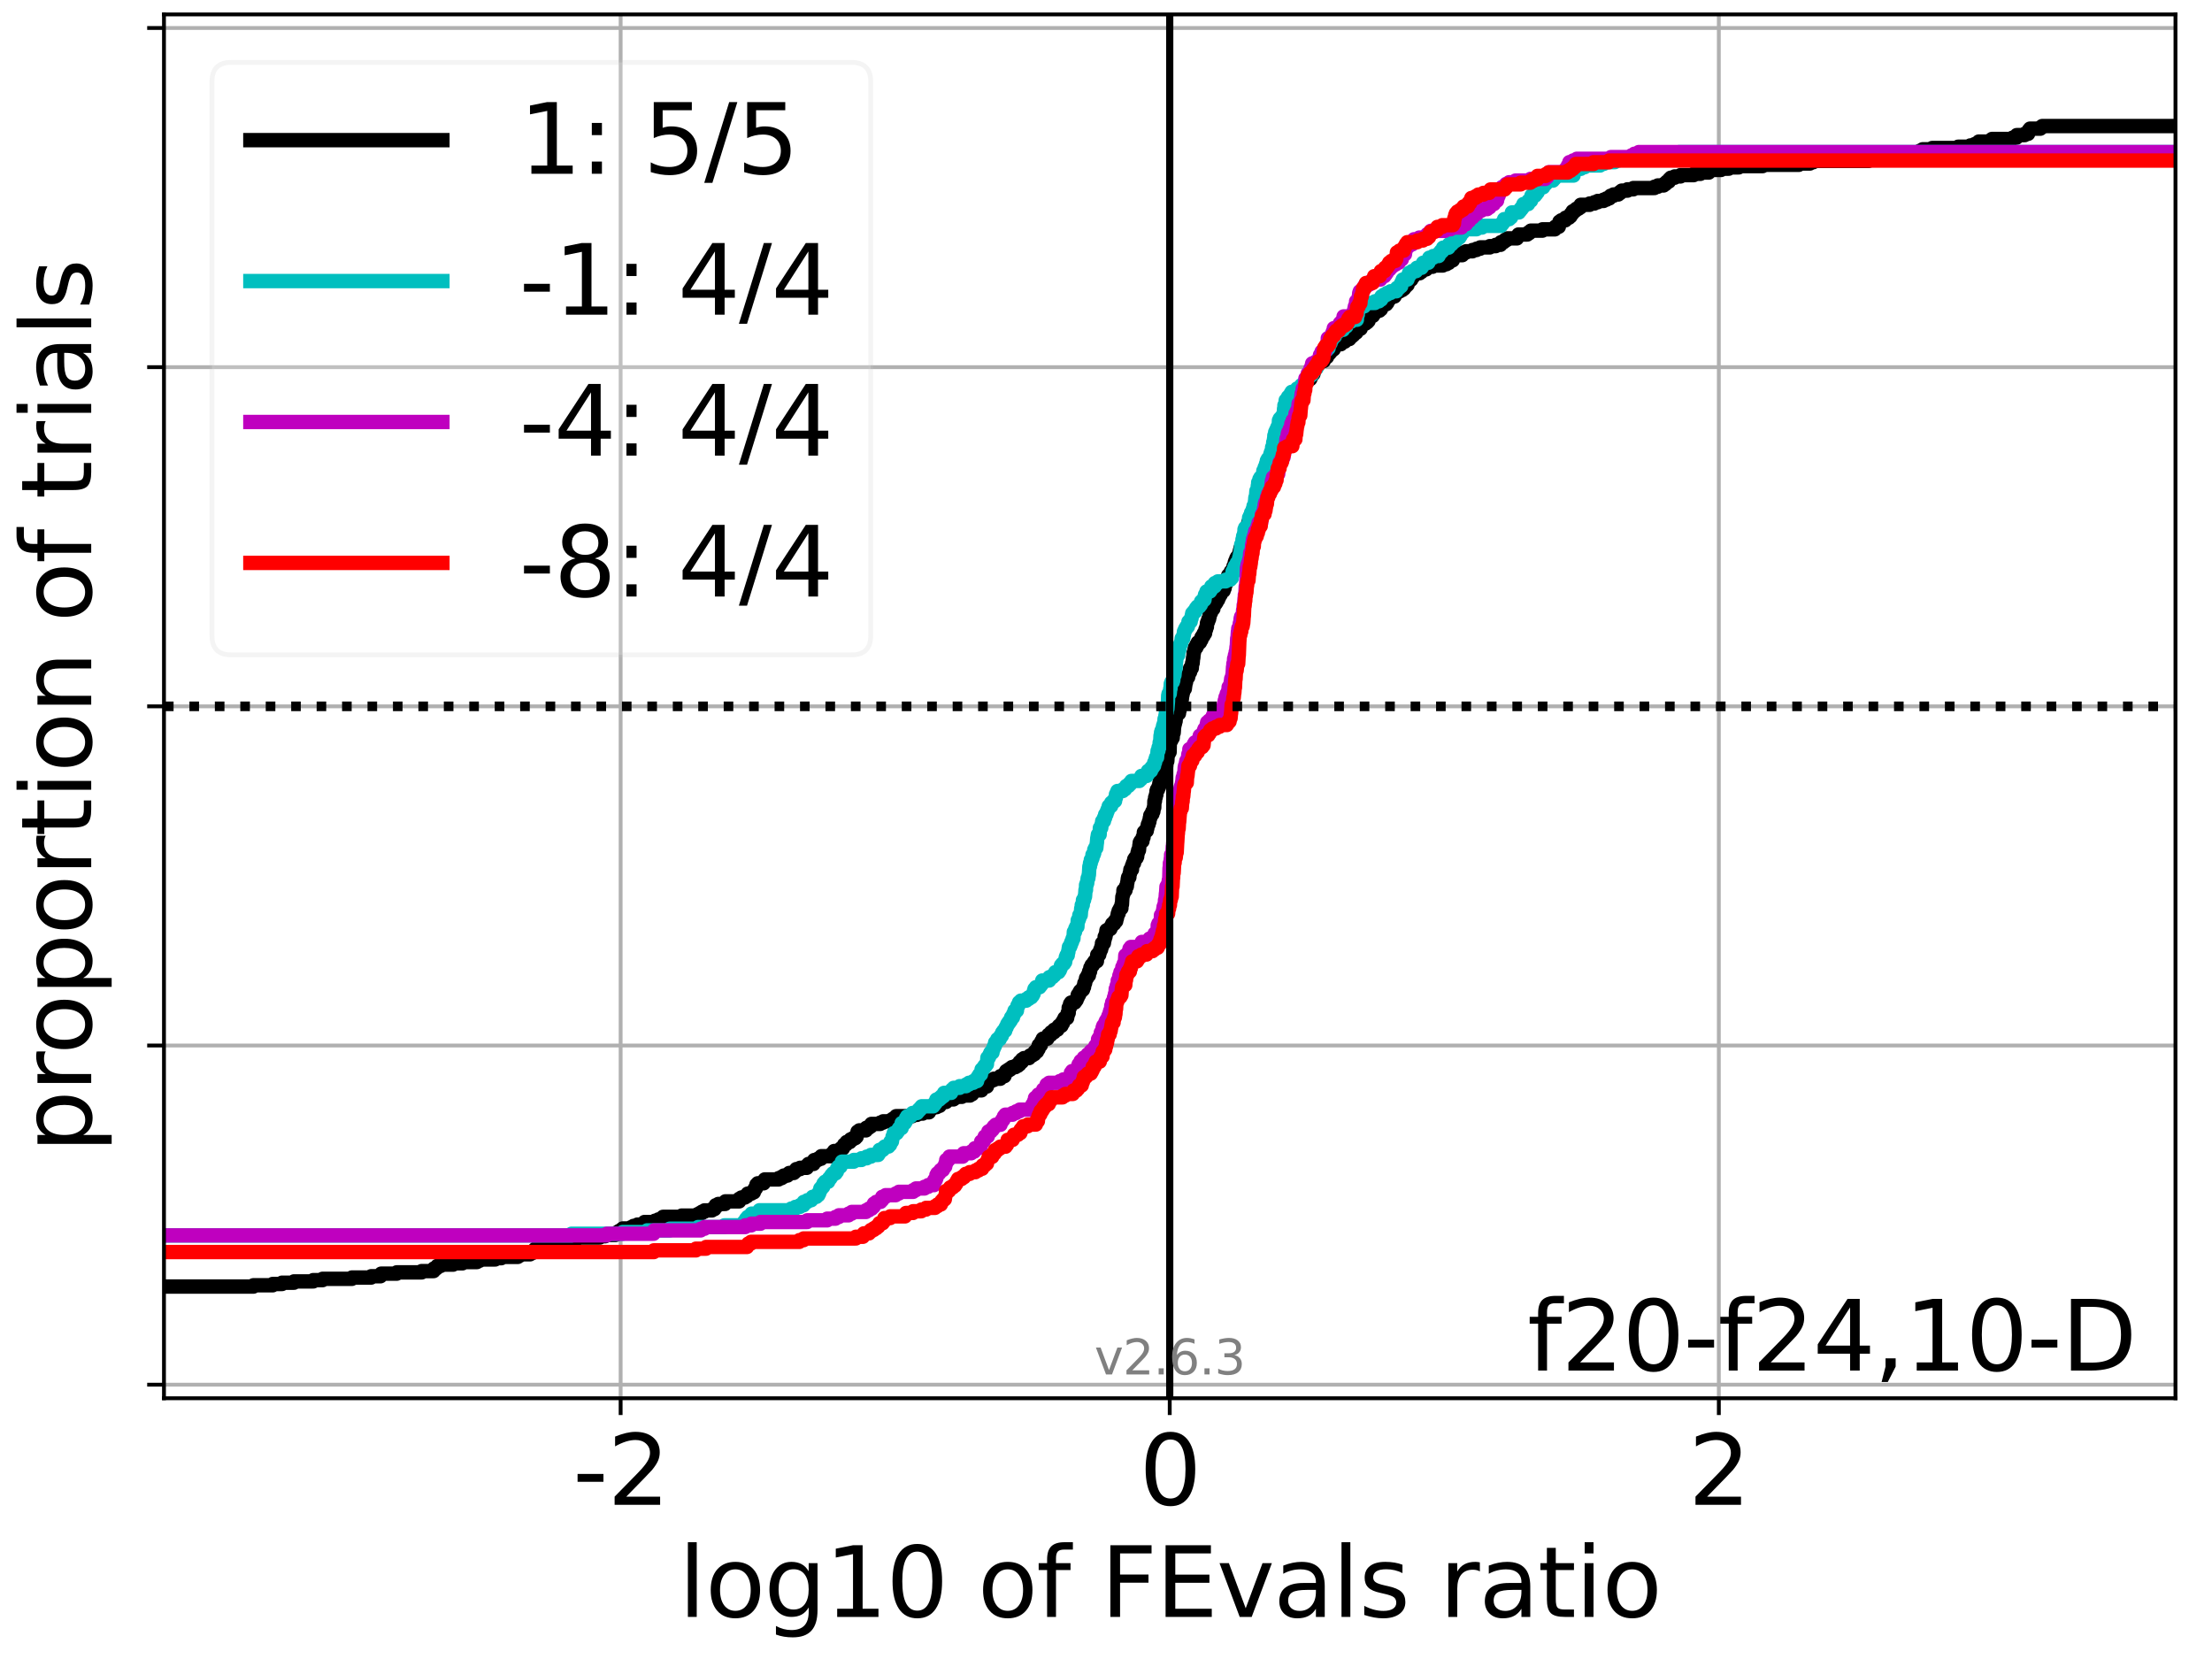 <?xml version="1.0" encoding="utf-8" standalone="no"?>
<!DOCTYPE svg PUBLIC "-//W3C//DTD SVG 1.1//EN"
  "http://www.w3.org/Graphics/SVG/1.1/DTD/svg11.dtd">
<svg xmlns:xlink="http://www.w3.org/1999/xlink" width="460.8pt" height="345.6pt" viewBox="0 0 460.8 345.6" xmlns="http://www.w3.org/2000/svg" version="1.1">
 <defs>
  <style type="text/css">*{stroke-linejoin: round; stroke-linecap: butt}</style>
 </defs>
 <g id="figure_1">
  <g id="patch_1">
   <path d="M 0 345.6 
L 460.8 345.6 
L 460.8 0 
L 0 0 
z
" style="fill: #ffffff"/>
  </g>
  <g id="axes_1">
   <g id="patch_2">
    <path d="M 34.16 291.28 
L 453.192 291.28 
L 453.192 3 
L 34.16 3 
z
" style="fill: #ffffff"/>
   </g>
   <g id="matplotlib.axis_1">
    <g id="xtick_1">
     <g id="line2d_1">
      <path d="M 129.289 291.28 
L 129.289 3 
" clip-path="url(#pbe65d42896)" style="fill: none; stroke: #b0b0b0; stroke-width: 0.8; stroke-linecap: square"/>
     </g>
     <g id="line2d_2">
      <defs>
       <path id="m816eb30127" d="M 0 0 
L 0 3.5 
" style="stroke: #000000; stroke-width: 0.8"/>
      </defs>
      <g>
       <use xlink:href="#m816eb30127" x="129.289" y="291.28" style="stroke: #000000; stroke-width: 0.8"/>
      </g>
     </g>
     <g id="text_1">
      <!-- -2 -->
      <g transform="translate(119.318 313.477) scale(0.2 -0.2)">
       <defs>
        <path id="DejaVuSans-2d" d="M 313 2009 
L 1997 2009 
L 1997 1497 
L 313 1497 
L 313 2009 
z
" transform="scale(0.016)"/>
        <path id="DejaVuSans-32" d="M 1228 531 
L 3431 531 
L 3431 0 
L 469 0 
L 469 531 
Q 828 903 1448 1529 
Q 2069 2156 2228 2338 
Q 2531 2678 2651 2914 
Q 2772 3150 2772 3378 
Q 2772 3750 2511 3984 
Q 2250 4219 1831 4219 
Q 1534 4219 1204 4116 
Q 875 4013 500 3803 
L 500 4441 
Q 881 4594 1212 4672 
Q 1544 4750 1819 4750 
Q 2544 4750 2975 4387 
Q 3406 4025 3406 3419 
Q 3406 3131 3298 2873 
Q 3191 2616 2906 2266 
Q 2828 2175 2409 1742 
Q 1991 1309 1228 531 
z
" transform="scale(0.016)"/>
       </defs>
       <use xlink:href="#DejaVuSans-2d"/>
       <use xlink:href="#DejaVuSans-32" x="36.084"/>
      </g>
     </g>
    </g>
    <g id="xtick_2">
     <g id="line2d_3">
      <path d="M 243.676 291.28 
L 243.676 3 
" clip-path="url(#pbe65d42896)" style="fill: none; stroke: #b0b0b0; stroke-width: 0.8; stroke-linecap: square"/>
     </g>
     <g id="line2d_4">
      <g>
       <use xlink:href="#m816eb30127" x="243.676" y="291.28" style="stroke: #000000; stroke-width: 0.8"/>
      </g>
     </g>
     <g id="text_2">
      <!-- 0 -->
      <g transform="translate(237.314 313.477) scale(0.2 -0.2)">
       <defs>
        <path id="DejaVuSans-30" d="M 2034 4250 
Q 1547 4250 1301 3770 
Q 1056 3291 1056 2328 
Q 1056 1369 1301 889 
Q 1547 409 2034 409 
Q 2525 409 2770 889 
Q 3016 1369 3016 2328 
Q 3016 3291 2770 3770 
Q 2525 4250 2034 4250 
z
M 2034 4750 
Q 2819 4750 3233 4129 
Q 3647 3509 3647 2328 
Q 3647 1150 3233 529 
Q 2819 -91 2034 -91 
Q 1250 -91 836 529 
Q 422 1150 422 2328 
Q 422 3509 836 4129 
Q 1250 4750 2034 4750 
z
" transform="scale(0.016)"/>
       </defs>
       <use xlink:href="#DejaVuSans-30"/>
      </g>
     </g>
    </g>
    <g id="xtick_3">
     <g id="line2d_5">
      <path d="M 358.063 291.28 
L 358.063 3 
" clip-path="url(#pbe65d42896)" style="fill: none; stroke: #b0b0b0; stroke-width: 0.8; stroke-linecap: square"/>
     </g>
     <g id="line2d_6">
      <g>
       <use xlink:href="#m816eb30127" x="358.063" y="291.28" style="stroke: #000000; stroke-width: 0.8"/>
      </g>
     </g>
     <g id="text_3">
      <!-- 2 -->
      <g transform="translate(351.701 313.477) scale(0.2 -0.2)">
       <use xlink:href="#DejaVuSans-32"/>
      </g>
     </g>
    </g>
    <g id="text_4">
     <!-- log10 of FEvals ratio -->
     <g transform="translate(141.371 336.833) scale(0.2 -0.2)">
      <defs>
       <path id="DejaVuSans-6c" d="M 603 4863 
L 1178 4863 
L 1178 0 
L 603 0 
L 603 4863 
z
" transform="scale(0.016)"/>
       <path id="DejaVuSans-6f" d="M 1959 3097 
Q 1497 3097 1228 2736 
Q 959 2375 959 1747 
Q 959 1119 1226 758 
Q 1494 397 1959 397 
Q 2419 397 2687 759 
Q 2956 1122 2956 1747 
Q 2956 2369 2687 2733 
Q 2419 3097 1959 3097 
z
M 1959 3584 
Q 2709 3584 3137 3096 
Q 3566 2609 3566 1747 
Q 3566 888 3137 398 
Q 2709 -91 1959 -91 
Q 1206 -91 779 398 
Q 353 888 353 1747 
Q 353 2609 779 3096 
Q 1206 3584 1959 3584 
z
" transform="scale(0.016)"/>
       <path id="DejaVuSans-67" d="M 2906 1791 
Q 2906 2416 2648 2759 
Q 2391 3103 1925 3103 
Q 1463 3103 1205 2759 
Q 947 2416 947 1791 
Q 947 1169 1205 825 
Q 1463 481 1925 481 
Q 2391 481 2648 825 
Q 2906 1169 2906 1791 
z
M 3481 434 
Q 3481 -459 3084 -895 
Q 2688 -1331 1869 -1331 
Q 1566 -1331 1297 -1286 
Q 1028 -1241 775 -1147 
L 775 -588 
Q 1028 -725 1275 -790 
Q 1522 -856 1778 -856 
Q 2344 -856 2625 -561 
Q 2906 -266 2906 331 
L 2906 616 
Q 2728 306 2450 153 
Q 2172 0 1784 0 
Q 1141 0 747 490 
Q 353 981 353 1791 
Q 353 2603 747 3093 
Q 1141 3584 1784 3584 
Q 2172 3584 2450 3431 
Q 2728 3278 2906 2969 
L 2906 3500 
L 3481 3500 
L 3481 434 
z
" transform="scale(0.016)"/>
       <path id="DejaVuSans-31" d="M 794 531 
L 1825 531 
L 1825 4091 
L 703 3866 
L 703 4441 
L 1819 4666 
L 2450 4666 
L 2450 531 
L 3481 531 
L 3481 0 
L 794 0 
L 794 531 
z
" transform="scale(0.016)"/>
       <path id="DejaVuSans-20" transform="scale(0.016)"/>
       <path id="DejaVuSans-66" d="M 2375 4863 
L 2375 4384 
L 1825 4384 
Q 1516 4384 1395 4259 
Q 1275 4134 1275 3809 
L 1275 3500 
L 2222 3500 
L 2222 3053 
L 1275 3053 
L 1275 0 
L 697 0 
L 697 3053 
L 147 3053 
L 147 3500 
L 697 3500 
L 697 3744 
Q 697 4328 969 4595 
Q 1241 4863 1831 4863 
L 2375 4863 
z
" transform="scale(0.016)"/>
       <path id="DejaVuSans-46" d="M 628 4666 
L 3309 4666 
L 3309 4134 
L 1259 4134 
L 1259 2759 
L 3109 2759 
L 3109 2228 
L 1259 2228 
L 1259 0 
L 628 0 
L 628 4666 
z
" transform="scale(0.016)"/>
       <path id="DejaVuSans-45" d="M 628 4666 
L 3578 4666 
L 3578 4134 
L 1259 4134 
L 1259 2753 
L 3481 2753 
L 3481 2222 
L 1259 2222 
L 1259 531 
L 3634 531 
L 3634 0 
L 628 0 
L 628 4666 
z
" transform="scale(0.016)"/>
       <path id="DejaVuSans-76" d="M 191 3500 
L 800 3500 
L 1894 563 
L 2988 3500 
L 3597 3500 
L 2284 0 
L 1503 0 
L 191 3500 
z
" transform="scale(0.016)"/>
       <path id="DejaVuSans-61" d="M 2194 1759 
Q 1497 1759 1228 1600 
Q 959 1441 959 1056 
Q 959 750 1161 570 
Q 1363 391 1709 391 
Q 2188 391 2477 730 
Q 2766 1069 2766 1631 
L 2766 1759 
L 2194 1759 
z
M 3341 1997 
L 3341 0 
L 2766 0 
L 2766 531 
Q 2569 213 2275 61 
Q 1981 -91 1556 -91 
Q 1019 -91 701 211 
Q 384 513 384 1019 
Q 384 1609 779 1909 
Q 1175 2209 1959 2209 
L 2766 2209 
L 2766 2266 
Q 2766 2663 2505 2880 
Q 2244 3097 1772 3097 
Q 1472 3097 1187 3025 
Q 903 2953 641 2809 
L 641 3341 
Q 956 3463 1253 3523 
Q 1550 3584 1831 3584 
Q 2591 3584 2966 3190 
Q 3341 2797 3341 1997 
z
" transform="scale(0.016)"/>
       <path id="DejaVuSans-73" d="M 2834 3397 
L 2834 2853 
Q 2591 2978 2328 3040 
Q 2066 3103 1784 3103 
Q 1356 3103 1142 2972 
Q 928 2841 928 2578 
Q 928 2378 1081 2264 
Q 1234 2150 1697 2047 
L 1894 2003 
Q 2506 1872 2764 1633 
Q 3022 1394 3022 966 
Q 3022 478 2636 193 
Q 2250 -91 1575 -91 
Q 1294 -91 989 -36 
Q 684 19 347 128 
L 347 722 
Q 666 556 975 473 
Q 1284 391 1588 391 
Q 1994 391 2212 530 
Q 2431 669 2431 922 
Q 2431 1156 2273 1281 
Q 2116 1406 1581 1522 
L 1381 1569 
Q 847 1681 609 1914 
Q 372 2147 372 2553 
Q 372 3047 722 3315 
Q 1072 3584 1716 3584 
Q 2034 3584 2315 3537 
Q 2597 3491 2834 3397 
z
" transform="scale(0.016)"/>
       <path id="DejaVuSans-72" d="M 2631 2963 
Q 2534 3019 2420 3045 
Q 2306 3072 2169 3072 
Q 1681 3072 1420 2755 
Q 1159 2438 1159 1844 
L 1159 0 
L 581 0 
L 581 3500 
L 1159 3500 
L 1159 2956 
Q 1341 3275 1631 3429 
Q 1922 3584 2338 3584 
Q 2397 3584 2469 3576 
Q 2541 3569 2628 3553 
L 2631 2963 
z
" transform="scale(0.016)"/>
       <path id="DejaVuSans-74" d="M 1172 4494 
L 1172 3500 
L 2356 3500 
L 2356 3053 
L 1172 3053 
L 1172 1153 
Q 1172 725 1289 603 
Q 1406 481 1766 481 
L 2356 481 
L 2356 0 
L 1766 0 
Q 1100 0 847 248 
Q 594 497 594 1153 
L 594 3053 
L 172 3053 
L 172 3500 
L 594 3500 
L 594 4494 
L 1172 4494 
z
" transform="scale(0.016)"/>
       <path id="DejaVuSans-69" d="M 603 3500 
L 1178 3500 
L 1178 0 
L 603 0 
L 603 3500 
z
M 603 4863 
L 1178 4863 
L 1178 4134 
L 603 4134 
L 603 4863 
z
" transform="scale(0.016)"/>
      </defs>
      <use xlink:href="#DejaVuSans-6c"/>
      <use xlink:href="#DejaVuSans-6f" x="27.783"/>
      <use xlink:href="#DejaVuSans-67" x="88.965"/>
      <use xlink:href="#DejaVuSans-31" x="152.441"/>
      <use xlink:href="#DejaVuSans-30" x="216.064"/>
      <use xlink:href="#DejaVuSans-20" x="279.688"/>
      <use xlink:href="#DejaVuSans-6f" x="311.475"/>
      <use xlink:href="#DejaVuSans-66" x="372.656"/>
      <use xlink:href="#DejaVuSans-20" x="407.861"/>
      <use xlink:href="#DejaVuSans-46" x="439.648"/>
      <use xlink:href="#DejaVuSans-45" x="497.168"/>
      <use xlink:href="#DejaVuSans-76" x="560.352"/>
      <use xlink:href="#DejaVuSans-61" x="619.531"/>
      <use xlink:href="#DejaVuSans-6c" x="680.811"/>
      <use xlink:href="#DejaVuSans-73" x="708.594"/>
      <use xlink:href="#DejaVuSans-20" x="760.693"/>
      <use xlink:href="#DejaVuSans-72" x="792.48"/>
      <use xlink:href="#DejaVuSans-61" x="833.594"/>
      <use xlink:href="#DejaVuSans-74" x="894.873"/>
      <use xlink:href="#DejaVuSans-69" x="934.082"/>
      <use xlink:href="#DejaVuSans-6f" x="961.865"/>
     </g>
    </g>
   </g>
   <g id="matplotlib.axis_2">
    <g id="ytick_1">
     <g id="line2d_7">
      <path d="M 34.16 288.454 
L 453.192 288.454 
" clip-path="url(#pbe65d42896)" style="fill: none; stroke: #b0b0b0; stroke-width: 0.8; stroke-linecap: square"/>
     </g>
     <g id="line2d_8">
      <defs>
       <path id="m0765cb5d1e" d="M 0 0 
L -3.5 0 
" style="stroke: #000000; stroke-width: 0.8"/>
      </defs>
      <g>
       <use xlink:href="#m0765cb5d1e" x="34.16" y="288.454" style="stroke: #000000; stroke-width: 0.8"/>
      </g>
     </g>
    </g>
    <g id="ytick_2">
     <g id="line2d_9">
      <path d="M 34.16 217.797 
L 453.192 217.797 
" clip-path="url(#pbe65d42896)" style="fill: none; stroke: #b0b0b0; stroke-width: 0.8; stroke-linecap: square"/>
     </g>
     <g id="line2d_10">
      <g>
       <use xlink:href="#m0765cb5d1e" x="34.16" y="217.797" style="stroke: #000000; stroke-width: 0.8"/>
      </g>
     </g>
    </g>
    <g id="ytick_3">
     <g id="line2d_11">
      <path d="M 34.16 147.14 
L 453.192 147.14 
" clip-path="url(#pbe65d42896)" style="fill: none; stroke: #b0b0b0; stroke-width: 0.8; stroke-linecap: square"/>
     </g>
     <g id="line2d_12">
      <g>
       <use xlink:href="#m0765cb5d1e" x="34.16" y="147.14" style="stroke: #000000; stroke-width: 0.8"/>
      </g>
     </g>
    </g>
    <g id="ytick_4">
     <g id="line2d_13">
      <path d="M 34.16 76.483 
L 453.192 76.483 
" clip-path="url(#pbe65d42896)" style="fill: none; stroke: #b0b0b0; stroke-width: 0.8; stroke-linecap: square"/>
     </g>
     <g id="line2d_14">
      <g>
       <use xlink:href="#m0765cb5d1e" x="34.16" y="76.483" style="stroke: #000000; stroke-width: 0.8"/>
      </g>
     </g>
    </g>
    <g id="ytick_5">
     <g id="line2d_15">
      <path d="M 34.16 5.826 
L 453.192 5.826 
" clip-path="url(#pbe65d42896)" style="fill: none; stroke: #b0b0b0; stroke-width: 0.8; stroke-linecap: square"/>
     </g>
     <g id="line2d_16">
      <g>
       <use xlink:href="#m0765cb5d1e" x="34.16" y="5.826" style="stroke: #000000; stroke-width: 0.8"/>
      </g>
     </g>
    </g>
    <g id="text_5">
     <!-- proportion of trials -->
     <g transform="translate(19.001 240.146) rotate(-90) scale(0.2 -0.2)">
      <defs>
       <path id="DejaVuSans-70" d="M 1159 525 
L 1159 -1331 
L 581 -1331 
L 581 3500 
L 1159 3500 
L 1159 2969 
Q 1341 3281 1617 3432 
Q 1894 3584 2278 3584 
Q 2916 3584 3314 3078 
Q 3713 2572 3713 1747 
Q 3713 922 3314 415 
Q 2916 -91 2278 -91 
Q 1894 -91 1617 61 
Q 1341 213 1159 525 
z
M 3116 1747 
Q 3116 2381 2855 2742 
Q 2594 3103 2138 3103 
Q 1681 3103 1420 2742 
Q 1159 2381 1159 1747 
Q 1159 1113 1420 752 
Q 1681 391 2138 391 
Q 2594 391 2855 752 
Q 3116 1113 3116 1747 
z
" transform="scale(0.016)"/>
       <path id="DejaVuSans-6e" d="M 3513 2113 
L 3513 0 
L 2938 0 
L 2938 2094 
Q 2938 2591 2744 2837 
Q 2550 3084 2163 3084 
Q 1697 3084 1428 2787 
Q 1159 2491 1159 1978 
L 1159 0 
L 581 0 
L 581 3500 
L 1159 3500 
L 1159 2956 
Q 1366 3272 1645 3428 
Q 1925 3584 2291 3584 
Q 2894 3584 3203 3211 
Q 3513 2838 3513 2113 
z
" transform="scale(0.016)"/>
      </defs>
      <use xlink:href="#DejaVuSans-70"/>
      <use xlink:href="#DejaVuSans-72" x="63.477"/>
      <use xlink:href="#DejaVuSans-6f" x="102.34"/>
      <use xlink:href="#DejaVuSans-70" x="163.521"/>
      <use xlink:href="#DejaVuSans-6f" x="226.998"/>
      <use xlink:href="#DejaVuSans-72" x="288.18"/>
      <use xlink:href="#DejaVuSans-74" x="329.293"/>
      <use xlink:href="#DejaVuSans-69" x="368.502"/>
      <use xlink:href="#DejaVuSans-6f" x="396.285"/>
      <use xlink:href="#DejaVuSans-6e" x="457.467"/>
      <use xlink:href="#DejaVuSans-20" x="520.846"/>
      <use xlink:href="#DejaVuSans-6f" x="552.633"/>
      <use xlink:href="#DejaVuSans-66" x="613.814"/>
      <use xlink:href="#DejaVuSans-20" x="649.02"/>
      <use xlink:href="#DejaVuSans-74" x="680.807"/>
      <use xlink:href="#DejaVuSans-72" x="720.016"/>
      <use xlink:href="#DejaVuSans-69" x="761.129"/>
      <use xlink:href="#DejaVuSans-61" x="788.912"/>
      <use xlink:href="#DejaVuSans-6c" x="850.191"/>
      <use xlink:href="#DejaVuSans-73" x="877.975"/>
     </g>
    </g>
   </g>
   <g id="line2d_17">
    <path d="M 34.16 268.016 
L 52.791 268.016 
L 52.791 267.747 
L 56.805 267.747 
L 56.805 267.479 
L 58.746 267.479 
L 58.746 267.21 
L 61.245 267.21 
L 61.245 266.941 
L 65.258 266.941 
L 65.258 266.672 
L 67.2 266.672 
L 67.2 266.403 
L 73.304 266.403 
L 73.304 266.134 
L 77.318 266.134 
L 77.318 265.865 
L 79.259 265.865 
L 79.259 265.596 
L 79.397 265.596 
L 79.397 265.327 
L 82.644 265.327 
L 82.644 265.058 
L 87.851 265.058 
L 87.851 264.789 
L 90.323 264.789 
L 90.374 264.252 
L 90.905 264.252 
L 90.905 263.983 
L 91.097 263.983 
L 91.097 263.714 
L 91.812 263.714 
L 91.812 263.445 
L 94.387 263.445 
L 94.387 263.176 
L 96.329 263.176 
L 96.329 262.907 
L 99.359 262.907 
L 99.359 262.638 
L 99.91 262.638 
L 99.91 262.369 
L 103.157 262.369 
L 103.157 262.1 
L 104.433 262.1 
L 104.433 261.831 
L 107.876 261.831 
L 107.876 261.562 
L 108.328 261.562 
L 108.328 261.294 
L 110.414 261.294 
L 110.414 261.025 
L 110.931 261.025 
L 110.931 260.756 
L 111.369 260.756 
L 111.418 260.218 
L 111.735 260.218 
L 111.735 259.949 
L 112.858 259.949 
L 112.886 259.411 
L 113.137 259.411 
L 113.207 258.873 
L 116.089 258.873 
L 116.089 258.604 
L 116.98 258.604 
L 116.98 258.335 
L 117.604 258.335 
L 117.604 258.067 
L 120.226 258.067 
L 120.226 257.798 
L 124.946 257.798 
L 124.946 257.529 
L 126.057 257.529 
L 126.057 257.26 
L 128.228 257.26 
L 128.228 256.991 
L 128.488 256.991 
L 128.488 256.722 
L 128.922 256.722 
L 128.922 256.453 
L 129.374 256.453 
L 129.374 256.184 
L 129.717 256.184 
L 129.717 255.915 
L 131.46 255.915 
L 131.46 255.646 
L 131.977 255.646 
L 131.977 255.377 
L 132.78 255.377 
L 132.78 255.109 
L 134.183 255.109 
L 134.253 254.571 
L 136.431 254.571 
L 136.431 254.302 
L 137.135 254.302 
L 137.135 254.033 
L 137.92 254.033 
L 137.92 253.764 
L 138.117 253.764 
L 138.117 253.495 
L 142.015 253.495 
L 142.015 253.226 
L 145.264 253.226 
L 145.264 252.957 
L 145.782 252.957 
L 145.782 252.688 
L 146.234 252.688 
L 146.234 252.419 
L 146.754 252.419 
L 146.754 252.15 
L 148.32 252.15 
L 148.32 251.882 
L 148.836 251.882 
L 148.836 251.613 
L 149.019 251.613 
L 149.093 251.075 
L 149.64 251.075 
L 149.64 250.806 
L 151.043 250.806 
L 151.112 250.268 
L 153.985 250.268 
L 153.995 249.73 
L 154.436 249.73 
L 154.436 249.461 
L 155.186 249.461 
L 155.186 249.192 
L 155.636 249.192 
L 155.636 248.924 
L 155.755 248.924 
L 155.755 248.655 
L 156.523 248.655 
L 156.523 248.386 
L 157.039 248.386 
L 157.125 247.848 
L 157.244 247.848 
L 157.244 247.579 
L 157.472 247.579 
L 157.546 247.041 
L 157.588 247.041 
L 157.588 246.772 
L 157.843 246.772 
L 157.843 246.503 
L 159.077 246.503 
L 159.077 246.234 
L 159.246 246.234 
L 159.315 245.697 
L 162.197 245.697 
L 162.197 245.428 
L 162.818 245.428 
L 162.818 245.159 
L 163.27 245.159 
L 163.27 244.89 
L 164.051 244.89 
L 164.051 244.621 
L 164.404 244.621 
L 164.404 244.352 
L 165.356 244.352 
L 165.356 244.083 
L 165.663 244.083 
L 165.663 243.814 
L 165.873 243.814 
L 165.873 243.545 
L 166.676 243.545 
L 166.676 243.276 
L 168.079 243.276 
L 168.149 242.739 
L 168.418 242.739 
L 168.418 242.47 
L 169.469 242.47 
L 169.531 241.932 
L 169.606 241.932 
L 169.606 241.663 
L 170.36 241.663 
L 170.36 241.394 
L 171.031 241.394 
L 171.081 240.856 
L 173.19 240.856 
L 173.19 240.587 
L 173.309 240.587 
L 173.309 240.318 
L 173.642 240.318 
L 173.642 240.049 
L 173.761 240.049 
L 173.761 239.78 
L 175.016 239.78 
L 175.016 239.512 
L 175.141 239.512 
L 175.141 239.243 
L 175.593 239.243 
L 175.593 238.974 
L 175.728 238.974 
L 175.728 238.705 
L 175.847 238.705 
L 175.847 238.436 
L 176.244 238.436 
L 176.244 238.167 
L 176.364 238.167 
L 176.364 237.898 
L 177.048 237.898 
L 177.048 237.629 
L 177.167 237.629 
L 177.167 237.36 
L 177.679 237.36 
L 177.679 237.091 
L 178.196 237.091 
L 178.196 236.822 
L 178.451 236.822 
L 178.52 236.285 
L 178.57 236.285 
L 178.639 235.747 
L 178.999 235.747 
L 178.999 235.478 
L 180.402 235.478 
L 180.472 234.94 
L 181.006 234.94 
L 181.006 234.671 
L 181.403 234.671 
L 181.403 234.402 
L 181.522 234.402 
L 181.522 234.133 
L 183.354 234.133 
L 183.354 233.864 
L 183.967 233.864 
L 183.967 233.595 
L 185.579 233.595 
L 185.579 233.327 
L 185.99 233.327 
L 185.99 233.058 
L 186.601 233.058 
L 186.675 232.52 
L 190.037 232.52 
L 190.037 232.251 
L 191.011 232.251 
L 191.011 231.982 
L 192.198 231.982 
L 192.198 231.713 
L 193.518 231.713 
L 193.578 230.906 
L 194.257 230.906 
L 194.257 230.637 
L 195.128 230.637 
L 195.128 230.369 
L 195.739 230.369 
L 195.819 229.831 
L 196.062 229.831 
L 196.062 229.562 
L 197.082 229.562 
L 197.082 229.293 
L 197.289 229.293 
L 197.289 229.024 
L 198.632 229.024 
L 198.632 228.755 
L 199.037 228.755 
L 199.037 228.486 
L 200.373 228.486 
L 200.373 228.217 
L 202.052 228.217 
L 202.052 227.948 
L 202.519 227.948 
L 202.523 227.41 
L 202.952 227.41 
L 202.952 227.142 
L 204.455 227.142 
L 204.455 226.873 
L 204.598 226.873 
L 204.685 226.335 
L 205.59 226.335 
L 205.701 225.797 
L 205.791 225.797 
L 205.791 225.528 
L 206.028 225.528 
L 206.028 225.259 
L 206.415 225.259 
L 206.415 224.99 
L 207.036 224.99 
L 207.036 224.721 
L 208.37 224.721 
L 208.398 224.184 
L 209.242 224.184 
L 209.242 223.646 
L 209.45 223.646 
L 209.45 223.377 
L 209.604 223.377 
L 209.604 223.108 
L 210.016 223.108 
L 210.016 222.839 
L 210.428 222.839 
L 210.428 222.57 
L 210.792 222.57 
L 210.792 222.301 
L 211.546 222.301 
L 211.546 222.032 
L 212.032 222.032 
L 212.032 221.763 
L 212.37 221.763 
L 212.412 221.226 
L 212.883 221.226 
L 212.921 220.688 
L 213.323 220.688 
L 213.323 220.419 
L 214.354 220.419 
L 214.354 220.15 
L 214.564 220.15 
L 214.564 219.881 
L 215.045 219.881 
L 215.045 219.612 
L 215.484 219.612 
L 215.573 219.074 
L 216.038 219.074 
L 216.046 218.536 
L 216.347 218.536 
L 216.388 217.73 
L 216.827 217.73 
L 216.865 217.192 
L 216.946 217.192 
L 216.946 216.923 
L 217.123 216.923 
L 217.23 216.385 
L 218.184 216.385 
L 218.187 215.847 
L 218.392 215.847 
L 218.392 215.578 
L 218.912 215.578 
L 218.953 215.041 
L 219.579 215.041 
L 219.597 214.503 
L 220.289 214.503 
L 220.361 213.965 
L 220.587 213.965 
L 220.587 213.696 
L 221.124 213.696 
L 221.129 213.158 
L 221.429 213.158 
L 221.475 212.62 
L 221.636 212.62 
L 221.636 212.351 
L 221.758 212.351 
L 221.758 212.082 
L 222.302 212.082 
L 222.31 211.545 
L 222.422 211.545 
L 222.422 211.007 
L 222.63 211.007 
L 222.63 209.931 
L 222.868 209.931 
L 222.918 209.124 
L 223.101 209.124 
L 223.101 208.856 
L 223.896 208.856 
L 223.896 208.587 
L 224.092 208.587 
L 224.092 208.318 
L 224.282 208.318 
L 224.382 207.78 
L 224.514 207.78 
L 224.519 207.242 
L 224.791 207.242 
L 224.856 206.704 
L 225.016 206.704 
L 225.016 206.435 
L 225.33 206.435 
L 225.33 206.166 
L 225.617 206.166 
L 225.649 205.629 
L 225.825 205.629 
L 225.888 204.822 
L 226.042 204.822 
L 226.134 204.284 
L 226.172 204.284 
L 226.249 203.746 
L 226.459 203.746 
L 226.565 203.208 
L 226.838 203.208 
L 226.876 202.402 
L 227.077 202.402 
L 227.138 201.595 
L 227.301 201.595 
L 227.4 201.057 
L 227.677 201.057 
L 227.677 200.788 
L 227.823 200.788 
L 227.823 200.519 
L 228.009 200.519 
L 228.009 200.25 
L 228.503 200.25 
L 228.574 198.906 
L 228.987 198.906 
L 228.999 198.368 
L 229.132 198.368 
L 229.217 197.83 
L 229.373 197.83 
L 229.416 197.292 
L 229.529 197.292 
L 229.568 196.486 
L 229.958 196.486 
L 230.063 195.679 
L 230.126 195.679 
L 230.126 195.141 
L 230.288 195.141 
L 230.342 194.603 
L 230.41 194.603 
L 230.496 193.796 
L 230.931 193.796 
L 230.931 193.527 
L 231.311 193.527 
L 231.311 193.259 
L 231.423 193.259 
L 231.423 192.99 
L 231.572 192.99 
L 231.572 192.721 
L 231.691 192.721 
L 231.691 192.452 
L 232.099 192.452 
L 232.197 191.914 
L 232.517 191.914 
L 232.575 191.376 
L 232.655 191.376 
L 232.763 190.838 
L 232.774 190.838 
L 232.863 190.301 
L 233.021 190.301 
L 233.034 189.763 
L 233.187 189.763 
L 233.187 189.494 
L 233.321 189.494 
L 233.321 189.225 
L 233.605 189.225 
L 233.632 188.418 
L 233.725 188.418 
L 233.813 186.805 
L 233.857 186.805 
L 233.961 186.267 
L 234.015 186.267 
L 234.035 185.46 
L 234.458 185.46 
L 234.516 184.922 
L 234.573 184.922 
L 234.573 184.653 
L 234.734 184.653 
L 234.817 183.847 
L 234.857 183.847 
L 234.945 183.04 
L 235.005 183.04 
L 235.005 182.771 
L 235.261 182.771 
L 235.325 181.964 
L 235.404 181.964 
L 235.481 181.157 
L 235.81 181.157 
L 235.819 180.351 
L 235.948 180.351 
L 236.018 179.813 
L 236.243 179.813 
L 236.278 179.006 
L 236.447 179.006 
L 236.447 178.737 
L 236.768 178.737 
L 236.768 178.468 
L 236.886 178.468 
L 236.962 177.662 
L 237.042 177.662 
L 237.101 177.124 
L 237.266 177.124 
L 237.361 176.048 
L 237.387 176.048 
L 237.434 175.51 
L 237.576 175.51 
L 237.576 175.241 
L 237.992 175.241 
L 238.036 174.435 
L 238.215 174.435 
L 238.294 173.359 
L 238.545 173.359 
L 238.545 173.09 
L 238.884 173.09 
L 238.956 172.552 
L 239.005 172.552 
L 239.063 172.014 
L 239.126 172.014 
L 239.126 171.746 
L 239.263 171.746 
L 239.324 171.208 
L 239.43 171.208 
L 239.527 170.401 
L 239.626 170.401 
L 239.629 169.863 
L 239.801 169.863 
L 239.801 169.594 
L 240.057 169.594 
L 240.057 169.056 
L 240.258 169.056 
L 240.359 168.25 
L 240.447 168.25 
L 240.481 166.905 
L 240.595 166.905 
L 240.643 166.098 
L 240.75 166.098 
L 240.803 165.561 
L 240.891 165.561 
L 240.932 164.754 
L 241.02 164.754 
L 241.02 164.485 
L 241.231 164.485 
L 241.309 163.947 
L 241.447 163.947 
L 241.515 163.14 
L 241.592 163.14 
L 241.688 161.796 
L 241.719 161.796 
L 241.723 161.258 
L 241.928 161.258 
L 241.928 160.989 
L 242.158 160.989 
L 242.2 160.451 
L 242.281 160.451 
L 242.281 160.182 
L 242.484 160.182 
L 242.502 159.644 
L 242.936 159.644 
L 243.031 158.569 
L 243.17 158.569 
L 243.251 157.224 
L 243.364 157.224 
L 243.364 156.955 
L 243.501 156.955 
L 243.501 156.686 
L 243.647 156.686 
L 243.705 154.266 
L 244.001 154.266 
L 244.101 153.728 
L 244.289 153.728 
L 244.357 152.653 
L 244.497 152.653 
L 244.587 151.308 
L 244.625 151.308 
L 244.72 150.77 
L 244.761 150.77 
L 244.853 150.232 
L 244.9 150.232 
L 244.95 149.426 
L 245.019 149.426 
L 245.019 149.157 
L 245.138 149.157 
L 245.156 148.619 
L 245.596 148.619 
L 245.598 148.081 
L 245.708 148.081 
L 245.777 147.006 
L 245.837 147.006 
L 245.902 146.468 
L 246.043 146.468 
L 246.111 145.661 
L 246.199 145.661 
L 246.257 144.854 
L 246.32 144.854 
L 246.388 144.316 
L 246.439 144.316 
L 246.522 143.51 
L 246.813 143.51 
L 246.92 142.703 
L 246.928 142.703 
L 246.993 142.165 
L 247.061 142.165 
L 247.129 141.627 
L 247.18 141.627 
L 247.205 141.089 
L 247.505 141.089 
L 247.568 140.552 
L 247.641 140.552 
L 247.74 140.014 
L 247.914 140.014 
L 247.922 139.207 
L 248.269 139.207 
L 248.347 138.131 
L 248.454 138.131 
L 248.533 137.056 
L 248.582 137.056 
L 248.66 135.98 
L 248.717 135.98 
L 248.816 135.442 
L 248.834 135.442 
L 248.925 134.904 
L 249.219 134.904 
L 249.219 134.367 
L 249.503 134.367 
L 249.521 133.829 
L 249.979 133.829 
L 249.979 133.56 
L 250.104 133.56 
L 250.104 133.291 
L 250.276 133.291 
L 250.29 132.753 
L 250.469 132.753 
L 250.469 132.484 
L 250.714 132.484 
L 250.761 131.946 
L 251.035 131.946 
L 251.109 131.14 
L 251.239 131.14 
L 251.304 130.602 
L 251.416 130.602 
L 251.435 129.795 
L 251.533 129.795 
L 251.533 129.526 
L 251.664 129.526 
L 251.715 128.988 
L 251.87 128.988 
L 251.94 128.451 
L 251.993 128.451 
L 252.018 127.913 
L 252.116 127.913 
L 252.116 127.644 
L 252.277 127.644 
L 252.362 127.106 
L 252.478 127.106 
L 252.478 126.837 
L 252.765 126.837 
L 252.86 125.761 
L 253.255 125.761 
L 253.255 125.493 
L 253.427 125.493 
L 253.507 124.955 
L 253.747 124.955 
L 253.842 124.417 
L 253.983 124.417 
L 254.068 123.879 
L 254.283 123.879 
L 254.376 123.341 
L 254.461 123.341 
L 254.461 123.072 
L 254.903 123.072 
L 254.903 122.534 
L 255.109 122.534 
L 255.191 121.728 
L 255.35 121.728 
L 255.444 121.19 
L 255.511 121.19 
L 255.511 120.921 
L 255.635 120.921 
L 255.635 120.652 
L 255.78 120.652 
L 255.863 119.845 
L 256.209 119.845 
L 256.209 119.576 
L 256.364 119.576 
L 256.421 119.039 
L 256.705 119.039 
L 256.705 118.77 
L 256.875 118.77 
L 256.959 117.963 
L 257.129 117.963 
L 257.232 117.156 
L 257.321 117.156 
L 257.321 116.887 
L 257.529 116.887 
L 257.537 116.349 
L 257.677 116.349 
L 257.677 116.081 
L 257.917 116.081 
L 257.917 115.812 
L 258.056 115.812 
L 258.147 115.274 
L 258.229 115.274 
L 258.276 114.736 
L 258.355 114.736 
L 258.414 114.198 
L 258.654 114.198 
L 258.654 113.929 
L 258.831 113.929 
L 258.831 113.66 
L 258.951 113.66 
L 259.001 113.123 
L 259.097 113.123 
L 259.149 111.778 
L 259.218 111.778 
L 259.218 111.509 
L 259.34 111.509 
L 259.414 110.971 
L 259.453 110.971 
L 259.453 110.702 
L 259.574 110.702 
L 259.574 110.433 
L 259.712 110.433 
L 259.719 109.896 
L 259.858 109.896 
L 259.903 109.358 
L 260.04 109.358 
L 260.062 108.82 
L 260.163 108.82 
L 260.163 108.551 
L 260.632 108.551 
L 260.706 108.013 
L 260.783 108.013 
L 260.784 107.475 
L 260.917 107.475 
L 260.917 107.206 
L 261.083 107.206 
L 261.164 106.4 
L 261.252 106.4 
L 261.252 106.131 
L 261.366 106.131 
L 261.369 105.593 
L 261.522 105.593 
L 261.539 105.055 
L 261.924 105.055 
L 261.924 104.786 
L 262.056 104.786 
L 262.141 103.979 
L 262.249 103.979 
L 262.348 103.173 
L 262.462 103.173 
L 262.476 102.635 
L 262.592 102.635 
L 262.689 102.097 
L 262.766 102.097 
L 262.859 101.559 
L 262.915 101.559 
L 262.915 101.29 
L 263.084 101.29 
L 263.102 100.753 
L 263.455 100.753 
L 263.566 99.408 
L 263.57 99.408 
L 263.596 98.87 
L 263.867 98.87 
L 263.972 98.332 
L 264.262 98.332 
L 264.331 97.257 
L 264.523 97.257 
L 264.523 96.988 
L 264.679 96.988 
L 264.776 96.45 
L 264.869 96.45 
L 264.973 95.912 
L 265.042 95.912 
L 265.061 95.374 
L 265.195 95.374 
L 265.295 94.836 
L 265.528 94.836 
L 265.528 94.568 
L 265.671 94.568 
L 265.671 94.299 
L 265.791 94.299 
L 265.791 94.03 
L 265.934 94.03 
L 265.999 93.492 
L 266.087 93.492 
L 266.178 92.685 
L 266.248 92.685 
L 266.351 92.147 
L 266.617 92.147 
L 266.675 91.072 
L 266.738 91.072 
L 266.776 90.534 
L 266.928 90.534 
L 267.007 89.727 
L 267.075 89.727 
L 267.075 89.458 
L 267.214 89.458 
L 267.214 89.189 
L 267.402 89.189 
L 267.471 88.383 
L 267.516 88.383 
L 267.516 88.114 
L 267.903 88.114 
L 267.989 87.307 
L 268.064 87.307 
L 268.102 86.769 
L 268.539 86.769 
L 268.539 86.5 
L 269.045 86.5 
L 269.13 85.962 
L 269.189 85.962 
L 269.189 85.693 
L 269.374 85.693 
L 269.425 85.156 
L 269.488 85.156 
L 269.488 84.887 
L 269.613 84.887 
L 269.677 84.349 
L 269.774 84.349 
L 269.781 83.811 
L 269.982 83.811 
L 269.982 83.542 
L 270.122 83.542 
L 270.214 83.004 
L 270.353 83.004 
L 270.403 82.466 
L 270.547 82.466 
L 270.581 81.929 
L 270.837 81.929 
L 270.837 81.66 
L 270.964 81.66 
L 270.964 81.391 
L 271.227 81.391 
L 271.322 80.853 
L 271.346 80.853 
L 271.375 80.315 
L 271.53 80.315 
L 271.53 80.046 
L 271.799 80.046 
L 271.799 79.777 
L 271.919 79.777 
L 271.919 79.508 
L 272.222 79.508 
L 272.222 79.239 
L 272.408 79.239 
L 272.408 78.971 
L 272.952 78.971 
L 273.019 78.433 
L 273.211 78.433 
L 273.255 77.895 
L 273.614 77.895 
L 273.689 77.357 
L 273.772 77.357 
L 273.787 76.819 
L 274.029 76.819 
L 274.029 76.55 
L 274.209 76.55 
L 274.209 76.281 
L 274.396 76.281 
L 274.396 76.013 
L 274.638 76.013 
L 274.638 75.744 
L 274.793 75.744 
L 274.793 75.475 
L 275.114 75.475 
L 275.114 75.206 
L 275.76 75.206 
L 275.835 74.668 
L 275.949 74.668 
L 275.949 74.399 
L 276.43 74.399 
L 276.488 73.861 
L 276.557 73.861 
L 276.557 73.592 
L 277.009 73.592 
L 277.009 73.323 
L 277.161 73.323 
L 277.161 73.054 
L 277.481 73.054 
L 277.481 72.786 
L 277.822 72.786 
L 277.921 71.979 
L 278.11 71.979 
L 278.11 71.71 
L 279.318 71.71 
L 279.318 71.441 
L 279.521 71.441 
L 279.521 71.172 
L 280.144 71.172 
L 280.203 70.634 
L 281.1 70.634 
L 281.159 70.096 
L 281.628 70.096 
L 281.628 69.828 
L 281.939 69.828 
L 281.939 69.559 
L 282.191 69.559 
L 282.191 69.29 
L 282.549 69.29 
L 282.573 68.752 
L 282.953 68.752 
L 282.953 68.483 
L 283.449 68.483 
L 283.527 67.676 
L 283.729 67.676 
L 283.729 67.407 
L 284.479 67.407 
L 284.479 67.138 
L 284.84 67.138 
L 284.84 66.87 
L 285.089 66.87 
L 285.1 66.332 
L 285.323 66.332 
L 285.323 66.063 
L 285.513 66.063 
L 285.513 65.794 
L 286.02 65.794 
L 286.106 65.256 
L 286.425 65.256 
L 286.425 64.987 
L 286.694 64.987 
L 286.694 64.718 
L 287.369 64.718 
L 287.369 64.449 
L 287.674 64.449 
L 287.752 63.911 
L 287.809 63.911 
L 287.809 63.643 
L 288.085 63.643 
L 288.085 63.374 
L 288.795 63.374 
L 288.795 63.105 
L 289.005 63.105 
L 289.084 62.567 
L 289.119 62.567 
L 289.119 62.298 
L 289.536 62.298 
L 289.536 62.029 
L 289.751 62.029 
L 289.751 61.76 
L 290.51 61.76 
L 290.51 61.491 
L 290.651 61.491 
L 290.748 60.953 
L 291.107 60.953 
L 291.107 60.685 
L 291.622 60.685 
L 291.622 60.416 
L 292.139 60.416 
L 292.139 60.147 
L 292.489 60.147 
L 292.498 59.609 
L 292.942 59.609 
L 292.942 59.34 
L 293.222 59.34 
L 293.315 58.533 
L 293.374 58.533 
L 293.374 58.264 
L 293.992 58.264 
L 294.083 57.726 
L 294.345 57.726 
L 294.415 57.189 
L 294.66 57.189 
L 294.66 56.92 
L 295.744 56.92 
L 295.744 56.651 
L 296.124 56.651 
L 296.124 56.382 
L 296.417 56.382 
L 296.417 56.113 
L 297.116 56.113 
L 297.116 55.844 
L 297.297 55.844 
L 297.297 55.575 
L 298.405 55.575 
L 298.405 55.306 
L 300.567 55.306 
L 300.567 55.037 
L 301.324 55.037 
L 301.324 54.768 
L 301.818 54.768 
L 301.892 54.231 
L 302.642 54.231 
L 302.716 53.693 
L 302.945 53.693 
L 302.945 53.424 
L 303.237 53.424 
L 303.237 53.155 
L 304.626 53.155 
L 304.7 52.617 
L 305.398 52.617 
L 305.398 52.348 
L 306.741 52.348 
L 306.741 52.079 
L 307.586 52.079 
L 307.586 51.81 
L 308.343 51.81 
L 308.343 51.541 
L 310.342 51.541 
L 310.342 51.273 
L 311.587 51.273 
L 311.587 51.004 
L 312.574 51.004 
L 312.649 50.466 
L 313.217 50.466 
L 313.217 50.197 
L 313.577 50.197 
L 313.577 49.928 
L 314.012 49.928 
L 314.012 49.659 
L 316.001 49.659 
L 316.001 49.39 
L 316.115 49.39 
L 316.115 49.121 
L 316.333 49.121 
L 316.333 48.852 
L 318.162 48.852 
L 318.162 48.583 
L 318.561 48.583 
L 318.561 48.315 
L 318.901 48.315 
L 318.901 48.046 
L 321.317 48.046 
L 321.317 47.777 
L 323.904 47.777 
L 323.978 47.239 
L 324.73 47.239 
L 324.804 46.432 
L 324.863 46.432 
L 324.863 46.163 
L 325.232 46.163 
L 325.232 45.894 
L 326.088 45.894 
L 326.14 45.356 
L 326.851 45.356 
L 326.851 45.088 
L 327.158 45.088 
L 327.233 44.55 
L 327.538 44.55 
L 327.613 44.012 
L 328.057 44.012 
L 328.057 43.743 
L 328.39 43.743 
L 328.39 43.474 
L 328.844 43.474 
L 328.844 43.205 
L 329.238 43.205 
L 329.28 42.667 
L 331.146 42.667 
L 331.146 42.398 
L 332.131 42.398 
L 332.131 42.13 
L 332.841 42.13 
L 332.841 41.861 
L 334.047 41.861 
L 334.047 41.592 
L 334.675 41.592 
L 334.675 41.323 
L 335.27 41.323 
L 335.27 41.054 
L 335.51 41.054 
L 335.51 40.785 
L 336.118 40.785 
L 336.118 40.516 
L 337.115 40.516 
L 337.115 40.247 
L 337.482 40.247 
L 337.482 39.978 
L 337.826 39.978 
L 337.826 39.709 
L 339.031 39.709 
L 339.031 39.44 
L 340.255 39.44 
L 340.255 39.171 
L 344.643 39.171 
L 344.643 38.903 
L 345.353 38.903 
L 345.353 38.634 
L 346.559 38.634 
L 346.559 38.365 
L 346.944 38.365 
L 346.944 38.096 
L 347.235 38.096 
L 347.235 37.827 
L 347.655 37.827 
L 347.655 37.558 
L 347.782 37.558 
L 347.782 37.289 
L 348.06 37.289 
L 348.06 37.02 
L 348.86 37.02 
L 348.86 36.751 
L 350.084 36.751 
L 350.084 36.482 
L 352.829 36.482 
L 352.829 36.213 
L 354.221 36.213 
L 354.221 35.945 
L 355.97 35.945 
L 355.97 35.676 
L 356.224 35.676 
L 356.224 35.407 
L 358.51 35.407 
L 358.51 35.138 
L 360.128 35.138 
L 360.128 34.869 
L 362.214 34.869 
L 362.214 34.6 
L 367.198 34.6 
L 367.198 34.331 
L 374.726 34.331 
L 374.726 34.062 
L 377.027 34.062 
L 377.027 33.793 
L 377.723 33.793 
L 377.723 33.524 
L 389.246 33.524 
L 389.246 33.255 
L 390.07 33.255 
L 390.07 32.986 
L 392.054 32.986 
L 392.054 32.718 
L 397.156 32.718 
L 397.156 32.449 
L 397.98 32.449 
L 397.98 32.18 
L 399.696 32.18 
L 399.696 31.911 
L 399.964 31.911 
L 400.002 31.373 
L 400.52 31.373 
L 400.52 31.104 
L 402.504 31.104 
L 402.504 30.835 
L 407.912 30.835 
L 407.912 30.566 
L 410.453 30.566 
L 410.453 30.297 
L 411.332 30.297 
L 411.332 30.028 
L 412.158 30.028 
L 412.216 29.491 
L 414.586 29.491 
L 414.586 29.222 
L 414.966 29.222 
L 414.966 28.953 
L 419.242 28.953 
L 419.242 28.684 
L 420.068 28.684 
L 420.127 28.146 
L 421.783 28.146 
L 421.783 27.877 
L 422.496 27.877 
L 422.496 27.608 
L 422.609 27.608 
L 422.667 27.07 
L 422.877 27.07 
L 422.877 26.801 
L 425.037 26.801 
L 425.037 26.533 
L 425.417 26.533 
L 425.417 26.264 
L 453.192 26.264 
L 453.192 26.264 
" clip-path="url(#pbe65d42896)" style="fill: none; stroke: #000000; stroke-width: 3; stroke-linecap: square"/>
   </g>
   <g id="line2d_18">
    <path clip-path="url(#pbe65d42896)" style="fill: none; stroke: #000000; stroke-width: 3; stroke-linecap: square"/>
   </g>
   <g id="line2d_19">
    <path d="M 34.16 257.361 
L 119.057 257.361 
L 119.057 257.012 
L 129.695 257.012 
L 129.695 256.663 
L 134.794 256.663 
L 134.794 256.313 
L 139.504 256.313 
L 139.504 255.964 
L 145.432 255.964 
L 145.432 255.614 
L 150.894 255.614 
L 150.894 255.265 
L 154.663 255.265 
L 154.663 254.916 
L 154.962 254.916 
L 154.962 254.566 
L 155.24 254.566 
L 155.24 254.217 
L 155.454 254.217 
L 155.454 253.868 
L 155.754 253.868 
L 155.754 253.518 
L 156.263 253.518 
L 156.263 253.169 
L 156.563 253.169 
L 156.563 252.82 
L 157.91 252.82 
L 157.91 252.47 
L 158.21 252.47 
L 158.21 252.121 
L 164.817 252.121 
L 164.817 251.772 
L 165.688 251.772 
L 165.688 251.422 
L 166.631 251.422 
L 166.631 251.073 
L 167.401 251.073 
L 167.43 250.374 
L 168.193 250.374 
L 168.193 250.025 
L 169.002 250.025 
L 169.002 249.675 
L 169.285 249.675 
L 169.285 249.326 
L 170.077 249.326 
L 170.077 248.977 
L 170.476 248.977 
L 170.476 248.627 
L 170.649 248.627 
L 170.649 248.278 
L 170.776 248.278 
L 170.886 247.579 
L 171.186 247.579 
L 171.186 247.23 
L 171.485 247.23 
L 171.56 246.531 
L 171.86 246.531 
L 171.86 246.182 
L 172.533 246.182 
L 172.533 245.833 
L 172.683 245.833 
L 172.683 245.483 
L 172.983 245.483 
L 172.983 245.134 
L 173.208 245.134 
L 173.208 244.784 
L 173.508 244.784 
L 173.508 244.435 
L 174.086 244.435 
L 174.086 244.086 
L 174.338 244.086 
L 174.386 243.387 
L 174.638 243.387 
L 174.638 243.038 
L 175.086 243.038 
L 175.086 242.688 
L 175.258 242.688 
L 175.258 242.339 
L 175.386 242.339 
L 175.386 241.99 
L 177.856 241.99 
L 177.856 241.64 
L 179.455 241.64 
L 179.455 241.291 
L 180.553 241.291 
L 180.553 240.942 
L 181.425 240.942 
L 181.425 240.592 
L 182.937 240.592 
L 182.937 240.243 
L 183.166 240.243 
L 183.215 239.544 
L 183.924 239.544 
L 183.924 239.195 
L 184.299 239.195 
L 184.299 238.845 
L 185.098 238.845 
L 185.098 238.496 
L 185.421 238.496 
L 185.514 237.797 
L 185.808 237.797 
L 185.896 237.099 
L 185.946 237.099 
L 185.946 236.749 
L 186.102 236.749 
L 186.183 236.051 
L 186.825 236.051 
L 186.825 235.701 
L 187.077 235.701 
L 187.077 235.352 
L 187.305 235.352 
L 187.305 235.003 
L 187.825 235.003 
L 187.83 233.954 
L 188.494 233.954 
L 188.494 233.605 
L 188.709 233.605 
L 188.75 232.906 
L 188.96 232.906 
L 188.96 232.557 
L 189.708 232.557 
L 189.708 232.208 
L 190.093 232.208 
L 190.093 231.858 
L 191.057 231.858 
L 191.057 231.509 
L 191.357 231.509 
L 191.357 231.16 
L 191.694 231.16 
L 191.694 230.81 
L 191.994 230.81 
L 191.994 230.461 
L 194.408 230.461 
L 194.408 230.112 
L 194.69 230.112 
L 194.69 229.762 
L 194.952 229.762 
L 195.059 229.064 
L 195.705 229.064 
L 195.705 228.714 
L 196.112 228.714 
L 196.112 228.365 
L 196.579 228.365 
L 196.666 227.666 
L 198.144 227.666 
L 198.144 227.317 
L 198.303 227.317 
L 198.303 226.967 
L 198.674 226.967 
L 198.674 226.618 
L 199.902 226.618 
L 199.902 226.269 
L 201.25 226.269 
L 201.25 225.919 
L 201.838 225.919 
L 201.838 225.57 
L 202.751 225.57 
L 202.751 225.221 
L 203.543 225.221 
L 203.567 224.522 
L 203.796 224.522 
L 203.796 224.173 
L 204.017 224.173 
L 204.017 223.823 
L 204.352 223.823 
L 204.433 223.125 
L 204.486 223.125 
L 204.486 222.775 
L 204.809 222.775 
L 204.809 222.426 
L 205.046 222.426 
L 205.046 222.076 
L 205.328 222.076 
L 205.328 221.727 
L 205.59 221.727 
L 205.697 220.33 
L 205.999 220.33 
L 205.999 219.98 
L 206.156 219.98 
L 206.156 219.631 
L 206.316 219.631 
L 206.316 219.282 
L 206.75 219.282 
L 206.805 218.583 
L 206.948 218.583 
L 206.948 218.234 
L 207.096 218.234 
L 207.096 217.884 
L 207.265 217.884 
L 207.303 217.185 
L 207.597 217.185 
L 207.597 216.836 
L 207.757 216.836 
L 207.757 216.487 
L 208.271 216.487 
L 208.271 216.137 
L 208.406 216.137 
L 208.406 215.788 
L 208.703 215.788 
L 208.781 215.089 
L 209.037 215.089 
L 209.037 214.74 
L 209.404 214.74 
L 209.494 214.041 
L 209.693 214.041 
L 209.693 213.692 
L 209.829 213.692 
L 209.829 213.343 
L 210.053 213.343 
L 210.053 212.993 
L 210.303 212.993 
L 210.303 212.644 
L 210.55 212.644 
L 210.638 211.945 
L 211.02 211.945 
L 211.059 211.246 
L 211.292 211.246 
L 211.342 210.548 
L 211.841 210.548 
L 211.951 209.5 
L 212.151 209.5 
L 212.151 209.15 
L 212.285 209.15 
L 212.285 208.801 
L 212.66 208.801 
L 212.66 208.452 
L 213.798 208.452 
L 213.798 208.102 
L 214.307 208.102 
L 214.307 207.753 
L 214.855 207.753 
L 214.855 207.404 
L 215.137 207.404 
L 215.137 207.054 
L 215.316 207.054 
L 215.399 206.356 
L 215.506 206.356 
L 215.506 206.006 
L 215.779 206.006 
L 215.779 205.657 
L 216.558 205.657 
L 216.558 205.307 
L 216.838 205.307 
L 216.838 204.958 
L 217.104 204.958 
L 217.112 204.259 
L 218.565 204.259 
L 218.59 203.561 
L 219.274 203.561 
L 219.274 203.211 
L 219.649 203.211 
L 219.649 202.862 
L 219.831 202.862 
L 219.831 202.513 
L 220.54 202.513 
L 220.54 202.163 
L 220.772 202.163 
L 220.772 201.814 
L 220.915 201.814 
L 221.018 201.115 
L 221.296 201.115 
L 221.296 200.766 
L 221.658 200.766 
L 221.658 200.416 
L 221.889 200.416 
L 221.969 199.718 
L 222.037 199.718 
L 222.037 199.368 
L 222.175 199.368 
L 222.175 199.019 
L 222.427 199.019 
L 222.479 198.32 
L 222.562 198.32 
L 222.619 197.622 
L 222.679 197.622 
L 222.679 197.272 
L 222.914 197.272 
L 222.914 196.923 
L 223.054 196.923 
L 223.054 196.574 
L 223.175 196.574 
L 223.175 196.224 
L 223.328 196.224 
L 223.328 195.875 
L 223.441 195.875 
L 223.441 195.526 
L 223.616 195.526 
L 223.703 194.128 
L 223.945 194.128 
L 224.013 193.429 
L 224.176 193.429 
L 224.176 193.08 
L 224.441 193.08 
L 224.516 191.683 
L 224.701 191.683 
L 224.701 191.333 
L 224.826 191.333 
L 224.851 190.635 
L 225.135 190.635 
L 225.237 189.237 
L 225.336 189.237 
L 225.35 188.538 
L 225.56 188.538 
L 225.601 187.49 
L 225.831 187.49 
L 225.935 186.792 
L 226.029 186.792 
L 226.128 185.394 
L 226.229 185.394 
L 226.245 184.346 
L 226.364 184.346 
L 226.364 183.997 
L 226.481 183.997 
L 226.579 182.949 
L 226.723 182.949 
L 226.789 182.25 
L 226.837 182.25 
L 226.937 180.503 
L 227.058 180.503 
L 227.073 179.805 
L 227.229 179.805 
L 227.248 179.106 
L 227.448 179.106 
L 227.448 178.757 
L 227.582 178.757 
L 227.582 178.058 
L 227.827 178.058 
L 227.827 177.708 
L 227.949 177.708 
L 227.957 177.01 
L 228.126 177.01 
L 228.126 176.66 
L 228.378 176.66 
L 228.485 175.612 
L 228.503 175.612 
L 228.584 174.564 
L 228.614 174.564 
L 228.713 173.866 
L 229.075 173.866 
L 229.126 172.468 
L 229.406 172.468 
L 229.461 171.769 
L 229.538 171.769 
L 229.604 171.071 
L 229.974 171.071 
L 229.981 170.372 
L 230.215 170.372 
L 230.226 169.673 
L 230.483 169.673 
L 230.483 169.324 
L 230.598 169.324 
L 230.598 168.975 
L 230.735 168.975 
L 230.735 168.625 
L 230.863 168.625 
L 230.974 167.927 
L 231.466 167.927 
L 231.483 167.228 
L 231.862 167.228 
L 231.862 166.879 
L 232.287 166.879 
L 232.329 166.18 
L 232.471 166.18 
L 232.475 165.481 
L 232.639 165.481 
L 232.639 165.132 
L 232.784 165.132 
L 232.784 164.782 
L 233.907 164.782 
L 233.907 164.433 
L 234.37 164.433 
L 234.37 164.084 
L 234.606 164.084 
L 234.606 163.734 
L 235.087 163.734 
L 235.087 163.385 
L 235.43 163.385 
L 235.43 163.036 
L 235.696 163.036 
L 235.696 162.686 
L 237.336 162.686 
L 237.336 162.337 
L 237.704 162.337 
L 237.772 161.638 
L 238.895 161.638 
L 238.895 161.289 
L 239.138 161.289 
L 239.146 160.59 
L 239.783 160.59 
L 239.869 159.891 
L 240.167 159.891 
L 240.167 159.542 
L 240.412 159.542 
L 240.45 158.843 
L 240.616 158.843 
L 240.711 158.145 
L 240.819 158.145 
L 240.819 157.795 
L 241.039 157.795 
L 241.15 156.398 
L 241.321 156.398 
L 241.356 155.699 
L 241.515 155.699 
L 241.583 154.651 
L 241.69 154.651 
L 241.76 153.254 
L 241.859 153.254 
L 241.871 152.555 
L 241.978 152.555 
L 241.978 152.206 
L 242.135 152.206 
L 242.234 151.507 
L 242.303 151.507 
L 242.303 151.158 
L 242.425 151.158 
L 242.425 150.808 
L 242.537 150.808 
L 242.604 149.76 
L 242.743 149.76 
L 242.78 149.061 
L 242.857 149.061 
L 242.872 148.363 
L 243.038 148.363 
L 243.063 147.664 
L 243.187 147.664 
L 243.297 146.267 
L 243.304 146.267 
L 243.357 144.869 
L 243.432 144.869 
L 243.432 144.52 
L 243.678 144.52 
L 243.782 143.472 
L 243.837 143.472 
L 243.903 142.424 
L 244.031 142.424 
L 244.031 142.074 
L 244.313 142.074 
L 244.313 141.725 
L 244.424 141.725 
L 244.484 140.677 
L 244.661 140.677 
L 244.76 139.629 
L 244.775 139.629 
L 244.775 139.28 
L 244.895 139.28 
L 244.951 137.882 
L 245.012 137.882 
L 245.097 136.834 
L 245.137 136.834 
L 245.137 136.485 
L 245.432 136.485 
L 245.512 135.437 
L 245.66 135.437 
L 245.76 134.389 
L 245.912 134.389 
L 245.912 134.039 
L 246.069 134.039 
L 246.168 132.991 
L 246.5 132.991 
L 246.516 132.292 
L 246.629 132.292 
L 246.634 131.594 
L 246.788 131.594 
L 246.788 131.244 
L 246.945 131.244 
L 246.945 130.895 
L 247.159 130.895 
L 247.159 130.546 
L 247.454 130.546 
L 247.549 129.847 
L 247.582 129.847 
L 247.582 129.498 
L 248.038 129.498 
L 248.091 128.799 
L 248.228 128.799 
L 248.289 128.1 
L 248.366 128.1 
L 248.366 127.751 
L 248.666 127.751 
L 248.666 127.401 
L 249.037 127.401 
L 249.147 126.703 
L 249.419 126.703 
L 249.419 126.353 
L 249.882 126.353 
L 249.882 126.004 
L 250.145 126.004 
L 250.212 125.305 
L 250.557 125.305 
L 250.557 124.956 
L 250.921 124.956 
L 251.02 123.908 
L 251.207 123.908 
L 251.207 123.559 
L 251.335 123.559 
L 251.335 123.209 
L 252.08 123.209 
L 252.08 122.86 
L 252.309 122.86 
L 252.345 122.161 
L 253.056 122.161 
L 253.072 121.462 
L 253.701 121.462 
L 253.701 121.113 
L 255.32 121.113 
L 255.32 120.764 
L 256.286 120.764 
L 256.286 120.414 
L 256.613 120.414 
L 256.631 119.716 
L 256.776 119.716 
L 256.779 119.017 
L 257.076 119.017 
L 257.092 118.318 
L 257.239 118.318 
L 257.239 117.969 
L 257.6 117.969 
L 257.651 117.27 
L 258.048 117.27 
L 258.135 116.222 
L 258.288 116.222 
L 258.298 115.523 
L 258.401 115.523 
L 258.48 114.475 
L 258.529 114.475 
L 258.57 113.427 
L 258.806 113.427 
L 258.832 112.379 
L 258.939 112.379 
L 258.974 111.681 
L 259.119 111.681 
L 259.186 110.982 
L 259.238 110.982 
L 259.254 110.283 
L 259.392 110.283 
L 259.392 109.934 
L 259.992 109.934 
L 259.992 109.584 
L 260.152 109.584 
L 260.213 107.838 
L 260.377 107.838 
L 260.377 107.488 
L 260.546 107.488 
L 260.632 106.79 
L 260.865 106.79 
L 260.96 106.091 
L 261.105 106.091 
L 261.147 105.392 
L 261.351 105.392 
L 261.453 104.344 
L 261.463 104.344 
L 261.516 103.645 
L 261.631 103.645 
L 261.735 102.248 
L 261.957 102.248 
L 262.024 101.2 
L 262.098 101.2 
L 262.104 100.501 
L 262.268 100.501 
L 262.368 99.803 
L 262.568 99.803 
L 262.568 99.453 
L 262.988 99.453 
L 262.988 99.104 
L 263.122 99.104 
L 263.181 98.056 
L 263.452 98.056 
L 263.463 97.357 
L 263.71 97.357 
L 263.725 96.658 
L 263.832 96.658 
L 263.915 95.96 
L 264.101 95.96 
L 264.101 95.61 
L 264.383 95.61 
L 264.383 95.261 
L 264.6 95.261 
L 264.645 94.562 
L 264.752 94.562 
L 264.752 94.213 
L 264.885 94.213 
L 264.975 93.514 
L 265.009 93.514 
L 265.009 93.165 
L 265.188 93.165 
L 265.242 92.117 
L 265.31 92.117 
L 265.405 91.418 
L 265.439 91.418 
L 265.473 90.719 
L 265.645 90.719 
L 265.648 90.021 
L 265.804 90.021 
L 265.804 89.671 
L 265.97 89.671 
L 265.97 89.322 
L 266.111 89.322 
L 266.111 88.973 
L 266.358 88.973 
L 266.433 87.575 
L 266.595 87.575 
L 266.595 87.226 
L 266.917 87.226 
L 266.917 86.876 
L 267.171 86.876 
L 267.171 86.527 
L 267.407 86.527 
L 267.493 85.13 
L 267.57 85.13 
L 267.57 84.431 
L 267.758 84.431 
L 267.836 83.383 
L 268.154 83.383 
L 268.154 83.034 
L 268.317 83.034 
L 268.317 82.684 
L 268.799 82.684 
L 268.866 81.985 
L 269.071 81.985 
L 269.071 81.636 
L 269.989 81.636 
L 269.989 81.287 
L 270.208 81.287 
L 270.208 80.937 
L 270.963 80.937 
L 270.963 80.588 
L 271.08 80.588 
L 271.08 80.239 
L 271.71 80.239 
L 271.71 79.889 
L 272.082 79.889 
L 272.149 79.191 
L 272.293 79.191 
L 272.293 78.841 
L 272.503 78.841 
L 272.503 78.492 
L 272.821 78.492 
L 272.821 78.143 
L 273.272 78.143 
L 273.272 77.793 
L 273.489 77.793 
L 273.489 77.444 
L 273.626 77.444 
L 273.626 77.095 
L 273.789 77.095 
L 273.789 76.745 
L 274.246 76.745 
L 274.346 75.697 
L 274.599 75.697 
L 274.667 74.998 
L 274.9 74.998 
L 274.993 74.3 
L 275.468 74.3 
L 275.468 73.95 
L 275.664 73.95 
L 275.721 73.252 
L 275.79 73.252 
L 275.79 72.902 
L 276.443 72.902 
L 276.443 72.553 
L 276.764 72.553 
L 276.802 71.854 
L 276.975 71.854 
L 276.975 71.505 
L 277.183 71.505 
L 277.189 70.806 
L 277.476 70.806 
L 277.511 70.107 
L 278.065 70.107 
L 278.113 69.409 
L 278.297 69.409 
L 278.297 69.059 
L 278.885 69.059 
L 278.885 68.71 
L 279.793 68.71 
L 279.901 68.011 
L 280.466 68.011 
L 280.466 67.662 
L 280.614 67.662 
L 280.712 66.963 
L 281.533 66.963 
L 281.533 66.614 
L 282.662 66.614 
L 282.684 65.566 
L 282.849 65.566 
L 282.858 64.867 
L 282.984 64.867 
L 283.021 63.819 
L 284.169 63.819 
L 284.169 63.47 
L 284.332 63.47 
L 284.332 63.12 
L 286.414 63.12 
L 286.414 62.771 
L 287.248 62.771 
L 287.248 62.422 
L 287.725 62.422 
L 287.804 61.723 
L 288.329 61.723 
L 288.329 61.374 
L 288.942 61.374 
L 288.942 61.024 
L 289.697 61.024 
L 289.697 60.675 
L 290.906 60.675 
L 291.008 59.976 
L 291.494 59.976 
L 291.494 59.627 
L 291.894 59.627 
L 291.902 58.928 
L 292.08 58.928 
L 292.08 58.579 
L 292.215 58.579 
L 292.215 58.229 
L 293.205 58.229 
L 293.222 57.531 
L 293.526 57.531 
L 293.537 56.832 
L 294.141 56.832 
L 294.141 56.483 
L 294.998 56.483 
L 294.998 56.133 
L 295.161 56.133 
L 295.161 55.784 
L 296.135 55.784 
L 296.135 55.435 
L 296.378 55.435 
L 296.455 54.736 
L 297.557 54.736 
L 297.557 54.386 
L 297.721 54.386 
L 297.733 53.688 
L 298.555 53.688 
L 298.555 53.338 
L 299.688 53.338 
L 299.688 52.989 
L 299.859 52.989 
L 299.859 52.64 
L 300.155 52.64 
L 300.155 52.29 
L 300.509 52.29 
L 300.509 51.941 
L 300.625 51.941 
L 300.625 51.592 
L 301.753 51.592 
L 301.838 50.893 
L 302.406 50.893 
L 302.406 50.544 
L 302.741 50.544 
L 302.741 50.194 
L 303.223 50.194 
L 303.223 49.845 
L 303.594 49.845 
L 303.594 49.496 
L 304.034 49.496 
L 304.034 49.146 
L 304.254 49.146 
L 304.355 48.447 
L 304.763 48.447 
L 304.822 47.749 
L 307.591 47.749 
L 307.591 47.399 
L 308.73 47.399 
L 308.73 47.05 
L 312.686 47.05 
L 312.686 46.701 
L 312.969 46.701 
L 312.969 46.351 
L 313.23 46.351 
L 313.338 45.653 
L 314.39 45.653 
L 314.39 45.303 
L 314.785 45.303 
L 314.785 44.954 
L 314.944 44.954 
L 314.948 44.255 
L 316.422 44.255 
L 316.422 43.906 
L 316.706 43.906 
L 316.706 43.557 
L 316.989 43.557 
L 316.989 43.207 
L 317.25 43.207 
L 317.358 42.508 
L 318.342 42.508 
L 318.41 41.81 
L 318.94 41.81 
L 319.04 40.762 
L 319.775 40.762 
L 319.775 40.412 
L 320.057 40.412 
L 320.057 40.063 
L 320.319 40.063 
L 320.426 39.364 
L 320.442 39.364 
L 320.442 39.015 
L 321.479 39.015 
L 321.479 38.666 
L 321.625 38.666 
L 321.625 38.316 
L 322.033 38.316 
L 322.033 37.967 
L 322.317 37.967 
L 322.317 37.617 
L 323.511 37.617 
L 323.511 37.268 
L 323.821 37.268 
L 323.821 36.919 
L 324.143 36.919 
L 324.143 36.569 
L 327.794 36.569 
L 327.798 35.871 
L 327.962 35.871 
L 327.962 35.521 
L 328.107 35.521 
L 328.107 35.172 
L 329.298 35.172 
L 329.298 34.823 
L 330.119 34.823 
L 330.119 34.473 
L 333.318 34.473 
L 333.318 34.124 
L 334.139 34.124 
L 334.139 33.775 
L 336.387 33.775 
L 336.387 33.425 
L 337.208 33.425 
L 337.208 33.076 
L 341.491 33.076 
L 341.491 32.727 
L 342.727 32.727 
L 342.727 32.377 
L 346.747 32.377 
L 346.747 32.028 
L 349.816 32.028 
L 349.816 31.678 
L 453.192 31.678 
L 453.192 31.678 
" clip-path="url(#pbe65d42896)" style="fill: none; stroke: #00bfbf; stroke-width: 3; stroke-linecap: square"/>
   </g>
   <g id="line2d_20">
    <path clip-path="url(#pbe65d42896)" style="fill: none; stroke: #00bfbf; stroke-width: 3; stroke-linecap: square"/>
   </g>
   <g id="line2d_21">
    <path d="M 34.16 257.361 
L 126.418 257.361 
L 126.418 257.012 
L 136.154 257.012 
L 136.238 256.313 
L 145.974 256.313 
L 145.974 255.964 
L 146.765 255.964 
L 146.765 255.614 
L 155.241 255.614 
L 155.241 255.265 
L 156.502 255.265 
L 156.502 254.916 
L 158.419 254.916 
L 158.419 254.566 
L 168.155 254.566 
L 168.155 254.217 
L 172.318 254.217 
L 172.318 253.868 
L 174.042 253.868 
L 174.042 253.518 
L 174.759 253.518 
L 174.759 253.169 
L 176.775 253.169 
L 176.775 252.82 
L 177.43 252.82 
L 177.43 252.47 
L 180.404 252.47 
L 180.404 252.121 
L 181.027 252.121 
L 181.027 251.772 
L 181.606 251.772 
L 181.606 251.422 
L 181.984 251.422 
L 182.054 250.723 
L 182.532 250.723 
L 182.532 250.374 
L 183.437 250.374 
L 183.437 250.025 
L 183.767 250.025 
L 183.779 249.326 
L 184.495 249.326 
L 184.495 248.977 
L 186.595 248.977 
L 186.595 248.627 
L 187.25 248.627 
L 187.25 248.278 
L 190.224 248.278 
L 190.224 247.929 
L 190.808 247.929 
L 190.808 247.579 
L 192.583 247.579 
L 192.583 247.23 
L 193.353 247.23 
L 193.353 246.881 
L 194.566 246.881 
L 194.625 245.833 
L 194.934 245.833 
L 194.934 245.483 
L 195.062 245.483 
L 195.071 244.784 
L 195.263 244.784 
L 195.263 244.435 
L 195.664 244.435 
L 195.664 244.086 
L 195.949 244.086 
L 195.949 243.736 
L 196.429 243.736 
L 196.429 243.387 
L 196.627 243.387 
L 196.627 243.038 
L 196.9 243.038 
L 196.964 242.339 
L 197.115 242.339 
L 197.123 241.64 
L 197.591 241.64 
L 197.591 241.291 
L 197.778 241.291 
L 197.778 240.942 
L 200.545 240.942 
L 200.545 240.592 
L 200.752 240.592 
L 200.752 240.243 
L 202.319 240.243 
L 202.319 239.894 
L 202.958 239.894 
L 202.958 239.544 
L 203.089 239.544 
L 203.089 239.195 
L 203.881 239.195 
L 203.881 238.845 
L 204.303 238.845 
L 204.393 237.797 
L 204.891 237.797 
L 204.891 237.448 
L 205.083 237.448 
L 205.135 236.749 
L 205.77 236.749 
L 205.855 236.051 
L 205.898 236.051 
L 205.898 235.701 
L 206.447 235.701 
L 206.447 235.352 
L 206.784 235.352 
L 206.784 235.003 
L 207.038 235.003 
L 207.038 234.653 
L 207.411 234.653 
L 207.411 234.304 
L 208.424 234.304 
L 208.424 233.954 
L 208.555 233.954 
L 208.555 233.605 
L 208.776 233.605 
L 208.776 233.256 
L 209.045 233.256 
L 209.149 232.557 
L 209.431 232.557 
L 209.431 232.208 
L 210.927 232.208 
L 210.927 231.858 
L 211.69 231.858 
L 211.69 231.509 
L 212.405 231.509 
L 212.405 231.16 
L 214.538 231.16 
L 214.538 230.81 
L 214.921 230.81 
L 214.921 230.461 
L 215.054 230.461 
L 215.054 230.112 
L 215.386 230.112 
L 215.419 229.413 
L 215.61 229.413 
L 215.619 228.714 
L 216.031 228.714 
L 216.031 228.365 
L 216.297 228.365 
L 216.297 228.015 
L 216.975 228.015 
L 216.975 227.666 
L 217.218 227.666 
L 217.312 226.967 
L 217.85 226.967 
L 217.939 226.269 
L 218.035 226.269 
L 218.035 225.919 
L 218.533 225.919 
L 218.533 225.57 
L 220.748 225.57 
L 220.748 225.221 
L 221.51 225.221 
L 221.51 224.871 
L 222.676 224.871 
L 222.676 224.522 
L 222.998 224.522 
L 223.086 223.474 
L 223.331 223.474 
L 223.331 223.125 
L 224.4 223.125 
L 224.4 222.775 
L 224.547 222.775 
L 224.595 222.076 
L 224.692 222.076 
L 224.692 221.727 
L 225.055 221.727 
L 225.116 221.028 
L 225.758 221.028 
L 225.772 220.33 
L 226.304 220.33 
L 226.304 219.98 
L 226.574 219.98 
L 226.574 219.631 
L 227.072 219.631 
L 227.072 219.282 
L 227.264 219.282 
L 227.264 218.932 
L 227.95 218.932 
L 228.028 218.234 
L 228.178 218.234 
L 228.178 217.884 
L 228.565 217.884 
L 228.628 217.185 
L 228.744 217.185 
L 228.745 216.487 
L 228.965 216.487 
L 228.965 216.137 
L 229.189 216.137 
L 229.189 215.788 
L 229.311 215.788 
L 229.324 215.089 
L 229.592 215.089 
L 229.702 214.041 
L 229.828 214.041 
L 229.828 213.692 
L 230.247 213.692 
L 230.249 212.993 
L 230.393 212.993 
L 230.393 212.644 
L 230.625 212.644 
L 230.625 212.295 
L 230.805 212.295 
L 230.805 211.945 
L 230.921 211.945 
L 230.921 211.596 
L 231.155 211.596 
L 231.173 210.897 
L 231.275 210.897 
L 231.275 210.548 
L 231.389 210.548 
L 231.484 209.849 
L 231.5 209.849 
L 231.5 209.5 
L 231.641 209.5 
L 231.684 208.801 
L 231.878 208.801 
L 231.878 208.452 
L 232.038 208.452 
L 232.078 207.753 
L 232.221 207.753 
L 232.264 207.054 
L 232.392 207.054 
L 232.426 206.006 
L 232.599 206.006 
L 232.642 205.307 
L 232.822 205.307 
L 232.855 204.259 
L 233.125 204.259 
L 233.189 203.211 
L 233.331 203.211 
L 233.404 202.513 
L 233.661 202.513 
L 233.661 202.163 
L 233.782 202.163 
L 233.805 201.465 
L 234.052 201.465 
L 234.095 200.766 
L 234.321 200.766 
L 234.424 199.019 
L 234.886 199.019 
L 234.886 198.67 
L 235.064 198.67 
L 235.064 198.32 
L 235.235 198.32 
L 235.298 197.622 
L 235.564 197.622 
L 235.564 197.272 
L 237.399 197.272 
L 237.399 196.923 
L 237.772 196.923 
L 237.86 196.224 
L 239.321 196.224 
L 239.321 195.875 
L 239.466 195.875 
L 239.466 195.526 
L 240.364 195.526 
L 240.473 194.827 
L 240.532 194.827 
L 240.532 194.477 
L 240.972 194.477 
L 240.972 194.128 
L 241.163 194.128 
L 241.178 192.731 
L 241.32 192.731 
L 241.32 192.381 
L 241.66 192.381 
L 241.752 191.683 
L 241.821 191.683 
L 241.85 190.635 
L 242.13 190.635 
L 242.198 189.936 
L 242.265 189.936 
L 242.353 189.237 
L 242.402 189.237 
L 242.402 188.888 
L 242.528 188.888 
L 242.528 188.538 
L 242.651 188.538 
L 242.696 187.49 
L 242.78 187.49 
L 242.887 186.093 
L 242.914 186.093 
L 243.004 184.696 
L 243.208 184.696 
L 243.208 184.346 
L 243.381 184.346 
L 243.491 183.298 
L 243.574 183.298 
L 243.636 180.853 
L 243.691 180.853 
L 243.711 179.805 
L 243.814 179.805 
L 243.912 178.757 
L 243.959 178.757 
L 243.961 178.058 
L 244.216 178.058 
L 244.32 176.311 
L 244.366 176.311 
L 244.4 175.612 
L 244.509 175.612 
L 244.618 174.215 
L 244.778 174.215 
L 244.832 172.818 
L 244.899 172.818 
L 244.982 170.721 
L 245.025 170.721 
L 245.025 170.372 
L 245.141 170.372 
L 245.215 169.673 
L 245.277 169.673 
L 245.326 168.625 
L 245.415 168.625 
L 245.415 168.276 
L 245.541 168.276 
L 245.637 166.18 
L 245.677 166.18 
L 245.755 164.782 
L 245.825 164.782 
L 245.932 164.084 
L 246.047 164.084 
L 246.047 163.734 
L 246.163 163.734 
L 246.232 163.036 
L 246.278 163.036 
L 246.376 161.988 
L 246.561 161.988 
L 246.569 161.289 
L 246.714 161.289 
L 246.794 159.891 
L 246.86 159.891 
L 246.86 159.542 
L 247.009 159.542 
L 247.059 158.843 
L 247.135 158.843 
L 247.135 158.494 
L 247.339 158.494 
L 247.339 158.145 
L 247.461 158.145 
L 247.557 157.097 
L 247.729 157.097 
L 247.772 156.049 
L 248.552 156.049 
L 248.611 155.35 
L 248.697 155.35 
L 248.697 155 
L 248.912 155 
L 248.912 154.651 
L 249.418 154.651 
L 249.418 154.302 
L 249.78 154.302 
L 249.869 153.603 
L 249.935 153.603 
L 249.935 153.254 
L 250.5 153.254 
L 250.5 152.904 
L 250.656 152.904 
L 250.656 152.555 
L 250.778 152.555 
L 250.778 152.206 
L 250.912 152.206 
L 250.912 151.856 
L 251.295 151.856 
L 251.396 150.808 
L 251.475 150.808 
L 251.475 150.459 
L 251.86 150.459 
L 251.86 150.11 
L 252.272 150.11 
L 252.272 149.76 
L 252.541 149.76 
L 252.541 149.411 
L 252.674 149.411 
L 252.674 149.061 
L 252.944 149.061 
L 252.944 148.712 
L 253.965 148.712 
L 253.965 148.363 
L 254.351 148.363 
L 254.351 148.013 
L 254.544 148.013 
L 254.544 147.664 
L 254.922 147.664 
L 254.975 146.616 
L 255.079 146.616 
L 255.138 145.917 
L 255.208 145.917 
L 255.308 145.219 
L 255.47 145.219 
L 255.554 144.52 
L 255.809 144.52 
L 255.856 143.821 
L 255.932 143.821 
L 255.952 143.122 
L 256.272 143.122 
L 256.375 142.074 
L 256.422 142.074 
L 256.48 141.376 
L 256.596 141.376 
L 256.704 140.677 
L 256.761 140.677 
L 256.867 138.93 
L 256.911 138.93 
L 256.939 138.231 
L 257.04 138.231 
L 257.091 137.183 
L 257.196 137.183 
L 257.26 136.485 
L 257.385 136.485 
L 257.425 135.786 
L 257.504 135.786 
L 257.591 134.738 
L 257.641 134.738 
L 257.728 132.991 
L 257.79 132.991 
L 257.879 131.594 
L 257.916 131.594 
L 257.967 130.895 
L 258.171 130.895 
L 258.273 129.847 
L 258.355 129.847 
L 258.458 128.799 
L 258.552 128.799 
L 258.552 128.45 
L 258.877 128.45 
L 258.964 127.052 
L 259.032 127.052 
L 259.092 126.004 
L 259.17 126.004 
L 259.269 124.607 
L 259.315 124.607 
L 259.327 123.908 
L 259.428 123.908 
L 259.509 122.161 
L 259.573 122.161 
L 259.659 120.764 
L 259.694 120.764 
L 259.765 118.318 
L 259.807 118.318 
L 259.909 117.62 
L 260.031 117.62 
L 260.031 117.27 
L 260.193 117.27 
L 260.24 116.572 
L 260.34 116.572 
L 260.445 115.174 
L 260.639 115.174 
L 260.738 114.475 
L 260.788 114.475 
L 260.842 113.427 
L 260.933 113.427 
L 261.018 112.379 
L 261.217 112.379 
L 261.236 111.681 
L 261.354 111.681 
L 261.428 110.982 
L 261.509 110.982 
L 261.509 110.632 
L 261.981 110.632 
L 262.007 109.584 
L 262.114 109.584 
L 262.198 108.886 
L 262.722 108.886 
L 262.792 107.838 
L 262.846 107.838 
L 262.885 107.139 
L 263.129 107.139 
L 263.22 106.44 
L 263.278 106.44 
L 263.363 105.742 
L 263.411 105.742 
L 263.47 105.043 
L 263.563 105.043 
L 263.563 104.693 
L 263.756 104.693 
L 263.756 104.344 
L 263.899 104.344 
L 263.928 103.645 
L 264.098 103.645 
L 264.156 102.947 
L 264.34 102.947 
L 264.34 102.597 
L 264.526 102.597 
L 264.526 102.248 
L 264.776 102.248 
L 264.883 100.851 
L 264.891 100.851 
L 264.971 100.152 
L 265.113 100.152 
L 265.171 99.453 
L 265.74 99.453 
L 265.798 98.754 
L 266.269 98.754 
L 266.352 97.706 
L 266.432 97.706 
L 266.498 96.658 
L 266.577 96.658 
L 266.577 96.309 
L 266.818 96.309 
L 266.818 95.96 
L 266.95 95.96 
L 266.95 95.61 
L 267.147 95.61 
L 267.147 95.261 
L 267.383 95.261 
L 267.448 94.562 
L 267.515 94.562 
L 267.564 93.864 
L 267.629 93.864 
L 267.643 93.165 
L 267.795 93.165 
L 267.872 92.466 
L 267.927 92.466 
L 268 91.418 
L 268.183 91.418 
L 268.272 90.37 
L 268.386 90.37 
L 268.386 90.021 
L 268.602 90.021 
L 268.7 89.322 
L 268.882 89.322 
L 268.988 88.623 
L 269.01 88.623 
L 269.01 88.274 
L 269.19 88.274 
L 269.295 87.575 
L 269.612 87.575 
L 269.612 87.226 
L 269.732 87.226 
L 269.838 86.527 
L 269.878 86.527 
L 269.878 86.178 
L 270.053 86.178 
L 270.053 85.828 
L 270.224 85.828 
L 270.224 85.479 
L 270.439 85.479 
L 270.532 84.082 
L 270.848 84.082 
L 270.944 83.383 
L 271.022 83.383 
L 271.127 82.335 
L 271.164 82.335 
L 271.164 81.985 
L 271.307 81.985 
L 271.395 80.937 
L 271.654 80.937 
L 271.759 80.239 
L 271.839 80.239 
L 271.944 78.841 
L 272.22 78.841 
L 272.22 78.492 
L 272.337 78.492 
L 272.442 77.793 
L 272.856 77.793 
L 272.937 77.095 
L 273.001 77.095 
L 273.001 76.745 
L 273.194 76.745 
L 273.273 76.046 
L 273.354 76.046 
L 273.354 75.697 
L 274.067 75.697 
L 274.067 75.348 
L 274.762 75.348 
L 274.85 74.649 
L 274.894 74.649 
L 274.982 73.95 
L 275.245 73.95 
L 275.318 73.252 
L 276.059 73.252 
L 276.081 72.553 
L 276.311 72.553 
L 276.311 72.204 
L 276.443 72.204 
L 276.456 71.505 
L 276.574 71.505 
L 276.605 70.457 
L 277.093 70.457 
L 277.093 70.107 
L 277.419 70.107 
L 277.522 69.409 
L 277.654 69.409 
L 277.654 69.059 
L 277.855 69.059 
L 277.863 68.361 
L 278.626 68.361 
L 278.626 68.011 
L 279.076 68.011 
L 279.134 67.313 
L 279.457 67.313 
L 279.457 66.963 
L 279.697 66.963 
L 279.697 66.614 
L 279.839 66.614 
L 279.897 65.915 
L 281.493 65.915 
L 281.493 65.566 
L 281.879 65.566 
L 281.982 64.867 
L 282.087 64.867 
L 282.17 64.168 
L 282.249 64.168 
L 282.249 63.819 
L 282.368 63.819 
L 282.473 63.12 
L 282.503 63.12 
L 282.503 62.771 
L 282.983 62.771 
L 283.063 61.723 
L 283.097 61.723 
L 283.152 61.024 
L 283.285 61.024 
L 283.285 60.675 
L 283.718 60.675 
L 283.718 60.326 
L 284.148 60.326 
L 284.181 59.627 
L 284.451 59.627 
L 284.451 59.277 
L 285.296 59.277 
L 285.296 58.928 
L 285.55 58.928 
L 285.55 58.579 
L 286.363 58.579 
L 286.363 58.229 
L 287.555 58.229 
L 287.555 57.88 
L 287.756 57.88 
L 287.756 57.531 
L 288.411 57.531 
L 288.411 57.181 
L 288.673 57.181 
L 288.673 56.832 
L 288.915 56.832 
L 288.986 56.133 
L 289.487 56.133 
L 289.487 55.784 
L 289.789 55.784 
L 289.789 55.435 
L 290.192 55.435 
L 290.192 55.085 
L 290.76 55.085 
L 290.76 54.736 
L 291.385 54.736 
L 291.385 54.386 
L 291.531 54.386 
L 291.531 54.037 
L 292.017 54.037 
L 292.128 53.338 
L 292.26 53.338 
L 292.26 52.989 
L 292.672 52.989 
L 292.744 52.29 
L 292.802 52.29 
L 292.802 51.941 
L 292.942 51.941 
L 292.942 51.592 
L 293.074 51.592 
L 293.074 51.242 
L 293.565 51.242 
L 293.565 50.893 
L 294.221 50.893 
L 294.221 50.544 
L 294.48 50.544 
L 294.559 49.845 
L 295.646 49.845 
L 295.646 49.496 
L 297.194 49.496 
L 297.304 48.797 
L 297.86 48.797 
L 297.86 48.447 
L 298.04 48.447 
L 298.04 48.098 
L 300.983 48.098 
L 300.983 47.749 
L 302.187 47.749 
L 302.187 47.399 
L 304.438 47.399 
L 304.438 47.05 
L 304.57 47.05 
L 304.57 46.701 
L 305.403 46.701 
L 305.403 46.351 
L 305.554 46.351 
L 305.554 46.002 
L 306.052 46.002 
L 306.052 45.653 
L 306.244 45.653 
L 306.244 45.303 
L 306.763 45.303 
L 306.763 44.954 
L 306.931 44.954 
L 306.931 44.605 
L 307.608 44.605 
L 307.608 44.255 
L 307.945 44.255 
L 307.945 43.906 
L 308.572 43.906 
L 308.572 43.557 
L 309.815 43.557 
L 309.815 43.207 
L 310.313 43.207 
L 310.313 42.858 
L 310.505 42.858 
L 310.505 42.508 
L 311.191 42.508 
L 311.191 42.159 
L 311.363 42.159 
L 311.363 41.81 
L 311.862 41.81 
L 311.869 41.111 
L 312.053 41.111 
L 312.053 40.762 
L 312.206 40.762 
L 312.206 40.412 
L 312.327 40.412 
L 312.407 39.714 
L 312.74 39.714 
L 312.833 39.015 
L 313.417 39.015 
L 313.417 38.666 
L 313.754 38.666 
L 313.754 38.316 
L 314.381 38.316 
L 314.381 37.967 
L 315.707 37.967 
L 315.707 37.617 
L 318.831 37.617 
L 318.831 37.268 
L 321.909 37.268 
L 321.909 36.919 
L 322.286 36.919 
L 322.286 36.569 
L 322.418 36.569 
L 322.418 36.22 
L 322.671 36.22 
L 322.671 35.871 
L 326.156 35.871 
L 326.17 35.172 
L 326.586 35.172 
L 326.618 34.473 
L 326.889 34.473 
L 326.932 33.775 
L 327.718 33.775 
L 327.718 33.425 
L 328.481 33.425 
L 328.481 33.076 
L 335.576 33.076 
L 335.576 32.727 
L 339.837 32.727 
L 339.837 32.377 
L 340.478 32.377 
L 340.478 32.028 
L 341.386 32.028 
L 341.386 31.678 
L 453.192 31.678 
L 453.192 31.678 
" clip-path="url(#pbe65d42896)" style="fill: none; stroke: #bf00bf; stroke-width: 3; stroke-linecap: square"/>
   </g>
   <g id="line2d_22">
    <path clip-path="url(#pbe65d42896)" style="fill: none; stroke: #bf00bf; stroke-width: 3; stroke-linecap: square"/>
   </g>
   <g id="line2d_23">
    <path d="M 34.16 260.828 
L 136.202 260.828 
L 136.202 260.474 
L 144.982 260.474 
L 144.982 260.12 
L 147.091 260.12 
L 147.091 259.766 
L 155.62 259.766 
L 155.62 259.412 
L 155.871 259.412 
L 155.871 259.058 
L 156.433 259.058 
L 156.433 258.703 
L 166.51 258.703 
L 166.51 258.349 
L 167.4 258.349 
L 167.4 257.995 
L 178.289 257.995 
L 178.289 257.641 
L 179.759 257.641 
L 179.759 257.287 
L 179.953 257.287 
L 179.953 256.933 
L 181.031 256.933 
L 181.031 256.578 
L 181.417 256.578 
L 181.417 256.224 
L 182.027 256.224 
L 182.027 255.87 
L 182.569 255.87 
L 182.569 255.516 
L 182.993 255.516 
L 182.993 255.162 
L 183.194 255.162 
L 183.194 254.808 
L 183.889 254.808 
L 183.889 254.453 
L 184.16 254.453 
L 184.228 253.745 
L 185.442 253.745 
L 185.442 253.391 
L 188.539 253.391 
L 188.539 253.037 
L 188.733 253.037 
L 188.733 252.683 
L 190.198 252.683 
L 190.198 252.328 
L 191.92 252.328 
L 191.92 251.974 
L 192.916 251.974 
L 192.916 251.62 
L 194.778 251.62 
L 194.778 251.266 
L 195.313 251.266 
L 195.313 250.912 
L 195.998 250.912 
L 195.998 250.558 
L 196.12 250.558 
L 196.12 250.203 
L 196.428 250.203 
L 196.428 249.849 
L 196.82 249.849 
L 196.918 249.141 
L 196.959 249.141 
L 197.061 248.433 
L 197.076 248.433 
L 197.076 248.078 
L 197.716 248.078 
L 197.716 247.724 
L 197.916 247.724 
L 197.916 247.37 
L 198.5 247.37 
L 198.5 247.016 
L 198.938 247.016 
L 198.938 246.662 
L 199.177 246.662 
L 199.177 246.308 
L 199.371 246.308 
L 199.371 245.953 
L 199.575 245.953 
L 199.575 245.599 
L 200.333 245.599 
L 200.333 245.245 
L 200.836 245.245 
L 200.836 244.891 
L 201.176 244.891 
L 201.176 244.537 
L 202.009 244.537 
L 202.009 244.183 
L 203.199 244.183 
L 203.199 243.828 
L 203.853 243.828 
L 203.853 243.474 
L 204.601 243.474 
L 204.699 242.766 
L 205.208 242.766 
L 205.208 242.412 
L 205.6 242.412 
L 205.698 241.703 
L 205.841 241.703 
L 205.841 241.349 
L 205.967 241.349 
L 205.967 240.995 
L 206.696 240.995 
L 206.696 240.641 
L 206.847 240.641 
L 206.847 240.287 
L 207.209 240.287 
L 207.28 239.578 
L 207.854 239.578 
L 207.854 239.224 
L 208.355 239.224 
L 208.355 238.87 
L 209.496 238.87 
L 209.496 238.516 
L 209.765 238.516 
L 209.827 237.807 
L 209.912 237.807 
L 209.912 237.453 
L 210.956 237.453 
L 210.956 237.099 
L 211.15 237.099 
L 211.223 236.391 
L 212.065 236.391 
L 212.065 236.037 
L 212.562 236.037 
L 212.615 235.328 
L 212.898 235.328 
L 212.898 234.974 
L 213.144 234.974 
L 213.144 234.62 
L 214.088 234.62 
L 214.088 234.266 
L 215.798 234.266 
L 215.846 233.557 
L 216.209 233.557 
L 216.238 232.849 
L 216.336 232.849 
L 216.336 232.495 
L 216.479 232.495 
L 216.479 232.141 
L 216.731 232.141 
L 216.782 231.432 
L 217.116 231.432 
L 217.116 231.078 
L 217.334 231.078 
L 217.334 230.724 
L 217.575 230.724 
L 217.575 230.37 
L 217.919 230.37 
L 217.919 230.016 
L 218.469 230.016 
L 218.564 229.307 
L 218.884 229.307 
L 218.993 228.599 
L 221.342 228.599 
L 221.342 228.245 
L 221.924 228.245 
L 221.924 227.891 
L 223.492 227.891 
L 223.492 227.537 
L 223.605 227.537 
L 223.605 227.182 
L 224.273 227.182 
L 224.273 226.828 
L 224.588 226.828 
L 224.588 226.474 
L 224.782 226.474 
L 224.782 226.12 
L 225.346 226.12 
L 225.448 225.412 
L 225.583 225.412 
L 225.583 225.057 
L 225.705 225.057 
L 225.777 224.349 
L 226.247 224.349 
L 226.247 223.995 
L 226.6 223.995 
L 226.6 223.641 
L 227.242 223.641 
L 227.242 223.286 
L 227.446 223.286 
L 227.446 222.932 
L 227.626 222.932 
L 227.64 222.224 
L 228.017 222.224 
L 228.115 221.516 
L 228.258 221.516 
L 228.258 221.161 
L 229.105 221.161 
L 229.113 220.453 
L 229.3 220.453 
L 229.3 220.099 
L 229.68 220.099 
L 229.711 219.036 
L 229.989 219.036 
L 229.989 218.682 
L 230.233 218.682 
L 230.341 217.974 
L 230.413 217.974 
L 230.444 217.266 
L 230.614 217.266 
L 230.618 216.557 
L 230.738 216.557 
L 230.835 215.495 
L 231.161 215.495 
L 231.259 214.786 
L 231.362 214.786 
L 231.46 214.078 
L 231.493 214.078 
L 231.58 213.37 
L 231.648 213.37 
L 231.648 213.016 
L 231.976 213.016 
L 231.98 212.307 
L 232.103 212.307 
L 232.103 211.953 
L 232.247 211.953 
L 232.328 211.245 
L 232.366 211.245 
L 232.426 210.182 
L 232.494 210.182 
L 232.569 208.766 
L 232.728 208.766 
L 232.728 208.411 
L 232.862 208.411 
L 232.862 208.057 
L 232.983 208.057 
L 232.983 207.703 
L 233.406 207.703 
L 233.406 207.349 
L 233.608 207.349 
L 233.708 205.932 
L 233.762 205.932 
L 233.762 205.578 
L 233.99 205.578 
L 233.99 205.224 
L 234.414 205.224 
L 234.485 204.161 
L 234.574 204.161 
L 234.642 203.099 
L 234.854 203.099 
L 234.854 202.745 
L 234.976 202.745 
L 234.976 202.39 
L 235.376 202.39 
L 235.389 201.682 
L 235.581 201.682 
L 235.65 200.974 
L 235.761 200.974 
L 235.855 200.265 
L 236.863 200.265 
L 236.863 199.911 
L 237.081 199.911 
L 237.107 199.203 
L 237.775 199.203 
L 237.775 198.849 
L 238.848 198.849 
L 238.95 198.14 
L 240.102 198.14 
L 240.102 197.786 
L 240.56 197.786 
L 240.56 197.432 
L 241.165 197.432 
L 241.257 196.724 
L 241.576 196.724 
L 241.649 196.015 
L 241.747 196.015 
L 241.747 195.661 
L 241.89 195.661 
L 241.89 195.307 
L 242.075 195.307 
L 242.098 194.599 
L 242.25 194.599 
L 242.253 193.89 
L 242.442 193.89 
L 242.494 192.828 
L 242.645 192.828 
L 242.745 191.411 
L 242.885 191.411 
L 242.919 190.349 
L 243.329 190.349 
L 243.418 189.286 
L 243.54 189.286 
L 243.544 188.578 
L 243.711 188.578 
L 243.759 187.515 
L 243.89 187.515 
L 243.991 186.807 
L 244.084 186.807 
L 244.166 184.682 
L 244.264 184.682 
L 244.342 182.911 
L 244.379 182.911 
L 244.404 181.849 
L 244.496 181.849 
L 244.606 179.724 
L 244.701 179.724 
L 244.748 178.661 
L 244.926 178.661 
L 245.029 177.599 
L 245.123 177.599 
L 245.231 175.474 
L 245.244 175.474 
L 245.342 173.703 
L 245.371 173.703 
L 245.444 172.64 
L 245.532 172.64 
L 245.603 171.224 
L 245.646 171.224 
L 245.749 169.807 
L 245.759 169.807 
L 245.791 169.099 
L 245.885 169.099 
L 245.982 168.39 
L 246.187 168.39 
L 246.292 166.974 
L 246.36 166.974 
L 246.412 165.911 
L 246.493 165.911 
L 246.584 164.848 
L 246.61 164.848 
L 246.68 163.786 
L 246.755 163.786 
L 246.755 163.432 
L 246.949 163.432 
L 246.949 163.078 
L 247.224 163.078 
L 247.299 161.661 
L 247.372 161.661 
L 247.478 160.598 
L 247.49 160.598 
L 247.573 159.536 
L 247.893 159.536 
L 247.97 158.828 
L 248.13 158.828 
L 248.13 158.473 
L 248.38 158.473 
L 248.414 157.765 
L 248.497 157.765 
L 248.497 157.411 
L 248.972 157.411 
L 248.972 157.057 
L 249.138 157.057 
L 249.138 156.703 
L 249.507 156.703 
L 249.507 156.348 
L 249.64 156.348 
L 249.64 155.994 
L 249.918 155.994 
L 249.918 155.64 
L 250.44 155.64 
L 250.44 155.286 
L 250.712 155.286 
L 250.815 154.223 
L 250.825 154.223 
L 250.891 153.515 
L 251.207 153.515 
L 251.207 153.161 
L 251.729 153.161 
L 251.729 152.807 
L 251.966 152.807 
L 251.966 152.453 
L 252.113 152.453 
L 252.113 152.098 
L 252.557 152.098 
L 252.557 151.744 
L 253.332 151.744 
L 253.332 151.39 
L 254.062 151.39 
L 254.062 151.036 
L 255.578 151.036 
L 255.578 150.682 
L 255.816 150.682 
L 255.816 150.328 
L 256.132 150.328 
L 256.24 149.619 
L 256.348 149.619 
L 256.441 148.557 
L 256.47 148.557 
L 256.58 146.786 
L 256.814 146.786 
L 256.916 145.369 
L 257.004 145.369 
L 257.102 144.307 
L 257.14 144.307 
L 257.205 143.244 
L 257.263 143.244 
L 257.336 141.473 
L 257.391 141.473 
L 257.475 139.702 
L 257.613 139.702 
L 257.72 138.64 
L 257.762 138.64 
L 257.762 138.286 
L 257.933 138.286 
L 258.035 136.515 
L 258.066 136.515 
L 258.171 133.682 
L 258.179 133.682 
L 258.252 132.265 
L 258.386 132.265 
L 258.45 131.557 
L 258.572 131.557 
L 258.603 130.848 
L 258.689 130.848 
L 258.689 130.494 
L 258.859 130.494 
L 258.969 129.786 
L 258.995 129.786 
L 259.09 128.369 
L 259.113 128.369 
L 259.208 126.244 
L 259.271 126.244 
L 259.35 125.181 
L 259.41 125.181 
L 259.453 124.119 
L 259.528 124.119 
L 259.555 123.411 
L 259.653 123.411 
L 259.753 121.994 
L 259.796 121.994 
L 259.848 121.286 
L 259.91 121.286 
L 259.91 120.931 
L 260.08 120.931 
L 260.179 119.515 
L 260.249 119.515 
L 260.343 118.098 
L 260.446 118.098 
L 260.546 117.39 
L 260.559 117.39 
L 260.651 116.327 
L 260.72 116.327 
L 260.831 115.265 
L 260.917 115.265 
L 260.987 114.202 
L 261.049 114.202 
L 261.049 113.848 
L 261.186 113.848 
L 261.236 112.786 
L 261.334 112.786 
L 261.402 112.077 
L 261.597 112.077 
L 261.597 111.723 
L 261.794 111.723 
L 261.891 111.015 
L 262.034 111.015 
L 262.047 110.306 
L 262.235 110.306 
L 262.311 109.598 
L 262.626 109.598 
L 262.724 108.181 
L 262.867 108.181 
L 262.889 107.473 
L 263.089 107.473 
L 263.089 107.119 
L 263.425 107.119 
L 263.474 106.41 
L 263.611 106.41 
L 263.707 105.702 
L 263.722 105.702 
L 263.816 104.994 
L 263.914 104.994 
L 263.995 103.931 
L 264.057 103.931 
L 264.057 103.577 
L 264.21 103.577 
L 264.307 102.869 
L 264.549 102.869 
L 264.607 102.16 
L 264.878 102.16 
L 264.912 101.452 
L 265.382 101.452 
L 265.382 101.098 
L 265.497 101.098 
L 265.497 100.744 
L 265.68 100.744 
L 265.782 100.035 
L 265.927 100.035 
L 265.955 98.973 
L 266.053 98.973 
L 266.147 97.91 
L 266.196 97.91 
L 266.196 97.556 
L 266.558 97.556 
L 266.607 96.494 
L 266.934 96.494 
L 266.934 96.14 
L 267.08 96.14 
L 267.13 95.431 
L 267.204 95.431 
L 267.244 94.723 
L 267.442 94.723 
L 267.514 93.306 
L 268.145 93.306 
L 268.145 92.952 
L 269.217 92.952 
L 269.319 91.89 
L 269.367 91.89 
L 269.367 91.535 
L 269.845 91.535 
L 269.906 90.473 
L 270.009 90.473 
L 270.115 89.41 
L 270.131 89.41 
L 270.206 88.702 
L 270.262 88.702 
L 270.323 87.994 
L 270.471 87.994 
L 270.534 86.931 
L 270.638 86.931 
L 270.638 86.577 
L 270.867 86.577 
L 270.97 85.16 
L 270.984 85.16 
L 271.087 84.098 
L 271.153 84.098 
L 271.202 83.389 
L 271.529 83.389 
L 271.627 81.973 
L 271.727 81.973 
L 271.802 81.264 
L 271.897 81.264 
L 271.949 80.202 
L 272.044 80.202 
L 272.044 79.848 
L 272.217 79.848 
L 272.328 78.785 
L 272.364 78.785 
L 272.364 78.431 
L 272.581 78.431 
L 272.581 78.077 
L 272.851 78.077 
L 272.851 77.723 
L 273.392 77.723 
L 273.479 77.014 
L 273.954 77.014 
L 274.003 76.306 
L 274.269 76.306 
L 274.269 75.952 
L 274.622 75.952 
L 274.671 75.244 
L 275.297 75.244 
L 275.297 74.889 
L 275.557 74.889 
L 275.557 74.535 
L 275.694 74.535 
L 275.797 73.119 
L 275.846 73.119 
L 275.88 72.41 
L 276.118 72.41 
L 276.118 72.056 
L 276.693 72.056 
L 276.693 71.702 
L 276.948 71.702 
L 276.998 70.994 
L 277.073 70.994 
L 277.073 70.639 
L 277.275 70.639 
L 277.275 70.285 
L 277.535 70.285 
L 277.535 69.931 
L 277.924 69.931 
L 277.924 69.577 
L 278.118 69.577 
L 278.118 69.223 
L 278.368 69.223 
L 278.368 68.868 
L 278.951 68.868 
L 278.951 68.514 
L 279.126 68.514 
L 279.126 68.16 
L 279.558 68.16 
L 279.558 67.806 
L 280.141 67.806 
L 280.141 67.452 
L 280.637 67.452 
L 280.637 67.098 
L 280.831 67.098 
L 280.894 66.389 
L 281.164 66.389 
L 281.164 66.035 
L 282.296 66.035 
L 282.296 65.681 
L 282.41 65.681 
L 282.41 65.327 
L 282.595 65.327 
L 282.68 64.264 
L 282.743 64.264 
L 282.743 63.91 
L 283.012 63.91 
L 283.012 63.556 
L 283.159 63.556 
L 283.159 63.202 
L 283.388 63.202 
L 283.48 62.139 
L 283.507 62.139 
L 283.507 61.785 
L 283.673 61.785 
L 283.776 61.077 
L 283.821 61.077 
L 283.923 60.368 
L 283.962 60.368 
L 283.962 60.014 
L 284.353 60.014 
L 284.431 59.306 
L 284.556 59.306 
L 284.556 58.952 
L 285.947 58.952 
L 285.999 58.243 
L 286.193 58.243 
L 286.266 57.535 
L 287.439 57.535 
L 287.439 57.181 
L 287.555 57.181 
L 287.658 56.473 
L 288.44 56.473 
L 288.531 55.764 
L 288.955 55.764 
L 288.955 55.41 
L 289.206 55.41 
L 289.206 55.056 
L 289.4 55.056 
L 289.4 54.702 
L 289.836 54.702 
L 289.836 54.348 
L 290.678 54.348 
L 290.678 53.993 
L 290.865 53.993 
L 290.958 52.931 
L 290.998 52.931 
L 290.998 52.577 
L 291.511 52.577 
L 291.511 52.223 
L 292.424 52.223 
L 292.474 51.514 
L 292.701 51.514 
L 292.701 51.16 
L 292.892 51.16 
L 292.892 50.806 
L 293.162 50.806 
L 293.162 50.452 
L 295.253 50.452 
L 295.253 50.097 
L 296.429 50.097 
L 296.429 49.743 
L 297.307 49.743 
L 297.307 49.389 
L 297.699 49.389 
L 297.796 48.681 
L 297.939 48.681 
L 297.939 48.327 
L 298.794 48.327 
L 298.794 47.972 
L 299.379 47.972 
L 299.437 47.264 
L 300.454 47.264 
L 300.454 46.91 
L 302.668 46.91 
L 302.668 46.556 
L 302.894 46.556 
L 302.956 45.493 
L 303.06 45.493 
L 303.158 44.785 
L 303.301 44.785 
L 303.301 44.431 
L 303.595 44.431 
L 303.595 44.077 
L 304.156 44.077 
L 304.156 43.722 
L 304.741 43.722 
L 304.741 43.368 
L 304.884 43.368 
L 304.884 43.014 
L 305.815 43.014 
L 305.876 42.306 
L 306.267 42.306 
L 306.365 41.597 
L 306.508 41.597 
L 306.508 41.243 
L 307.363 41.243 
L 307.363 40.889 
L 307.948 40.889 
L 307.948 40.535 
L 309.023 40.535 
L 309.023 40.181 
L 310.22 40.181 
L 310.22 39.827 
L 310.491 39.827 
L 310.491 39.472 
L 313.44 39.472 
L 313.44 39.118 
L 313.758 39.118 
L 313.758 38.764 
L 314.023 38.764 
L 314.023 38.41 
L 316.766 38.41 
L 316.766 38.056 
L 318.802 38.056 
L 318.802 37.702 
L 319.384 37.702 
L 319.384 37.347 
L 320.235 37.347 
L 320.284 36.639 
L 322.009 36.639 
L 322.009 36.285 
L 322.592 36.285 
L 322.592 35.931 
L 326.583 35.931 
L 326.583 35.577 
L 327.178 35.577 
L 327.178 35.222 
L 327.661 35.222 
L 327.661 34.868 
L 328.051 34.868 
L 328.051 34.514 
L 328.254 34.514 
L 328.254 34.16 
L 331.945 34.16 
L 331.945 33.806 
L 335.152 33.806 
L 335.152 33.452 
L 453.192 33.452 
L 453.192 33.452 
" clip-path="url(#pbe65d42896)" style="fill: none; stroke: #ff0000; stroke-width: 3; stroke-linecap: square"/>
   </g>
   <g id="line2d_24">
    <path clip-path="url(#pbe65d42896)" style="fill: none; stroke: #ff0000; stroke-width: 3; stroke-linecap: square"/>
   </g>
   <g id="line2d_25">
    <path d="M 243.676 291.28 
L 243.676 3 
" clip-path="url(#pbe65d42896)" style="fill: none; stroke: #000000; stroke-width: 1.5; stroke-linecap: square"/>
   </g>
   <g id="line2d_26">
    <path d="M 34.16 147.14 
L 453.192 147.14 
" clip-path="url(#pbe65d42896)" style="fill: none; stroke-dasharray: 2,3.3; stroke-dashoffset: 0; stroke: #000000; stroke-width: 2"/>
   </g>
   <g id="patch_3">
    <path d="M 34.16 291.28 
L 34.16 3 
" style="fill: none; stroke: #000000; stroke-width: 0.8; stroke-linejoin: miter; stroke-linecap: square"/>
   </g>
   <g id="patch_4">
    <path d="M 453.192 291.28 
L 453.192 3 
" style="fill: none; stroke: #000000; stroke-width: 0.8; stroke-linejoin: miter; stroke-linecap: square"/>
   </g>
   <g id="patch_5">
    <path d="M 34.16 291.28 
L 453.192 291.28 
" style="fill: none; stroke: #000000; stroke-width: 0.8; stroke-linejoin: miter; stroke-linecap: square"/>
   </g>
   <g id="patch_6">
    <path d="M 34.16 3 
L 453.192 3 
" style="fill: none; stroke: #000000; stroke-width: 0.8; stroke-linejoin: miter; stroke-linecap: square"/>
   </g>
   <g id="text_6">
    <!-- f20-f24,10-D -->
    <g transform="translate(318.193 285.514) scale(0.2 -0.2)">
     <defs>
      <path id="DejaVuSans-34" d="M 2419 4116 
L 825 1625 
L 2419 1625 
L 2419 4116 
z
M 2253 4666 
L 3047 4666 
L 3047 1625 
L 3713 1625 
L 3713 1100 
L 3047 1100 
L 3047 0 
L 2419 0 
L 2419 1100 
L 313 1100 
L 313 1709 
L 2253 4666 
z
" transform="scale(0.016)"/>
      <path id="DejaVuSans-2c" d="M 750 794 
L 1409 794 
L 1409 256 
L 897 -744 
L 494 -744 
L 750 256 
L 750 794 
z
" transform="scale(0.016)"/>
      <path id="DejaVuSans-44" d="M 1259 4147 
L 1259 519 
L 2022 519 
Q 2988 519 3436 956 
Q 3884 1394 3884 2338 
Q 3884 3275 3436 3711 
Q 2988 4147 2022 4147 
L 1259 4147 
z
M 628 4666 
L 1925 4666 
Q 3281 4666 3915 4102 
Q 4550 3538 4550 2338 
Q 4550 1131 3912 565 
Q 3275 0 1925 0 
L 628 0 
L 628 4666 
z
" transform="scale(0.016)"/>
     </defs>
     <use xlink:href="#DejaVuSans-66"/>
     <use xlink:href="#DejaVuSans-32" x="35.205"/>
     <use xlink:href="#DejaVuSans-30" x="98.828"/>
     <use xlink:href="#DejaVuSans-2d" x="162.451"/>
     <use xlink:href="#DejaVuSans-66" x="198.535"/>
     <use xlink:href="#DejaVuSans-32" x="233.74"/>
     <use xlink:href="#DejaVuSans-34" x="297.363"/>
     <use xlink:href="#DejaVuSans-2c" x="360.986"/>
     <use xlink:href="#DejaVuSans-31" x="392.773"/>
     <use xlink:href="#DejaVuSans-30" x="456.396"/>
     <use xlink:href="#DejaVuSans-2d" x="520.02"/>
     <use xlink:href="#DejaVuSans-44" x="556.104"/>
    </g>
   </g>
   <g id="text_7">
    <!-- v2.6.3 -->
    <g style="fill: #808080" transform="translate(227.995 286.318) scale(0.1 -0.1)">
     <defs>
      <path id="DejaVuSans-2e" d="M 684 794 
L 1344 794 
L 1344 0 
L 684 0 
L 684 794 
z
" transform="scale(0.016)"/>
      <path id="DejaVuSans-36" d="M 2113 2584 
Q 1688 2584 1439 2293 
Q 1191 2003 1191 1497 
Q 1191 994 1439 701 
Q 1688 409 2113 409 
Q 2538 409 2786 701 
Q 3034 994 3034 1497 
Q 3034 2003 2786 2293 
Q 2538 2584 2113 2584 
z
M 3366 4563 
L 3366 3988 
Q 3128 4100 2886 4159 
Q 2644 4219 2406 4219 
Q 1781 4219 1451 3797 
Q 1122 3375 1075 2522 
Q 1259 2794 1537 2939 
Q 1816 3084 2150 3084 
Q 2853 3084 3261 2657 
Q 3669 2231 3669 1497 
Q 3669 778 3244 343 
Q 2819 -91 2113 -91 
Q 1303 -91 875 529 
Q 447 1150 447 2328 
Q 447 3434 972 4092 
Q 1497 4750 2381 4750 
Q 2619 4750 2861 4703 
Q 3103 4656 3366 4563 
z
" transform="scale(0.016)"/>
      <path id="DejaVuSans-33" d="M 2597 2516 
Q 3050 2419 3304 2112 
Q 3559 1806 3559 1356 
Q 3559 666 3084 287 
Q 2609 -91 1734 -91 
Q 1441 -91 1130 -33 
Q 819 25 488 141 
L 488 750 
Q 750 597 1062 519 
Q 1375 441 1716 441 
Q 2309 441 2620 675 
Q 2931 909 2931 1356 
Q 2931 1769 2642 2001 
Q 2353 2234 1838 2234 
L 1294 2234 
L 1294 2753 
L 1863 2753 
Q 2328 2753 2575 2939 
Q 2822 3125 2822 3475 
Q 2822 3834 2567 4026 
Q 2313 4219 1838 4219 
Q 1578 4219 1281 4162 
Q 984 4106 628 3988 
L 628 4550 
Q 988 4650 1302 4700 
Q 1616 4750 1894 4750 
Q 2613 4750 3031 4423 
Q 3450 4097 3450 3541 
Q 3450 3153 3228 2886 
Q 3006 2619 2597 2516 
z
" transform="scale(0.016)"/>
     </defs>
     <use xlink:href="#DejaVuSans-76"/>
     <use xlink:href="#DejaVuSans-32" x="59.18"/>
     <use xlink:href="#DejaVuSans-2e" x="122.803"/>
     <use xlink:href="#DejaVuSans-36" x="154.59"/>
     <use xlink:href="#DejaVuSans-2e" x="218.213"/>
     <use xlink:href="#DejaVuSans-33" x="250"/>
    </g>
   </g>
   <g id="legend_1">
    <g id="patch_7">
     <path d="M 48.16 136.425 
L 177.382 136.425 
Q 181.382 136.425 181.382 132.425 
L 181.382 17 
Q 181.382 13 177.382 13 
L 48.16 13 
Q 44.16 13 44.16 17 
L 44.16 132.425 
Q 44.16 136.425 48.16 136.425 
z
" style="fill: #ffffff; opacity: 0.2; stroke: #cccccc; stroke-linejoin: miter"/>
    </g>
    <g id="line2d_27">
     <path d="M 52.16 29.197 
L 72.16 29.197 
L 92.16 29.197 
" style="fill: none; stroke: #000000; stroke-width: 3; stroke-linecap: square"/>
    </g>
    <g id="text_8">
     <!-- 1: 5/5 -->
     <g transform="translate(108.16 36.197) scale(0.2 -0.2)">
      <defs>
       <path id="DejaVuSans-3a" d="M 750 794 
L 1409 794 
L 1409 0 
L 750 0 
L 750 794 
z
M 750 3309 
L 1409 3309 
L 1409 2516 
L 750 2516 
L 750 3309 
z
" transform="scale(0.016)"/>
       <path id="DejaVuSans-35" d="M 691 4666 
L 3169 4666 
L 3169 4134 
L 1269 4134 
L 1269 2991 
Q 1406 3038 1543 3061 
Q 1681 3084 1819 3084 
Q 2600 3084 3056 2656 
Q 3513 2228 3513 1497 
Q 3513 744 3044 326 
Q 2575 -91 1722 -91 
Q 1428 -91 1123 -41 
Q 819 9 494 109 
L 494 744 
Q 775 591 1075 516 
Q 1375 441 1709 441 
Q 2250 441 2565 725 
Q 2881 1009 2881 1497 
Q 2881 1984 2565 2268 
Q 2250 2553 1709 2553 
Q 1456 2553 1204 2497 
Q 953 2441 691 2322 
L 691 4666 
z
" transform="scale(0.016)"/>
       <path id="DejaVuSans-2f" d="M 1625 4666 
L 2156 4666 
L 531 -594 
L 0 -594 
L 1625 4666 
z
" transform="scale(0.016)"/>
      </defs>
      <use xlink:href="#DejaVuSans-31"/>
      <use xlink:href="#DejaVuSans-3a" x="63.623"/>
      <use xlink:href="#DejaVuSans-20" x="97.314"/>
      <use xlink:href="#DejaVuSans-35" x="129.102"/>
      <use xlink:href="#DejaVuSans-2f" x="192.725"/>
      <use xlink:href="#DejaVuSans-35" x="226.416"/>
     </g>
    </g>
    <g id="line2d_28">
     <path d="M 52.16 58.553 
L 72.16 58.553 
L 92.16 58.553 
" style="fill: none; stroke: #00bfbf; stroke-width: 3; stroke-linecap: square"/>
    </g>
    <g id="text_9">
     <!-- -1: 4/4 -->
     <g transform="translate(108.16 65.553) scale(0.2 -0.2)">
      <use xlink:href="#DejaVuSans-2d"/>
      <use xlink:href="#DejaVuSans-31" x="36.084"/>
      <use xlink:href="#DejaVuSans-3a" x="99.707"/>
      <use xlink:href="#DejaVuSans-20" x="133.398"/>
      <use xlink:href="#DejaVuSans-34" x="165.186"/>
      <use xlink:href="#DejaVuSans-2f" x="228.809"/>
      <use xlink:href="#DejaVuSans-34" x="262.5"/>
     </g>
    </g>
    <g id="line2d_29">
     <path d="M 52.16 87.909 
L 72.16 87.909 
L 92.16 87.909 
" style="fill: none; stroke: #bf00bf; stroke-width: 3; stroke-linecap: square"/>
    </g>
    <g id="text_10">
     <!-- -4: 4/4 -->
     <g transform="translate(108.16 94.909) scale(0.2 -0.2)">
      <use xlink:href="#DejaVuSans-2d"/>
      <use xlink:href="#DejaVuSans-34" x="36.084"/>
      <use xlink:href="#DejaVuSans-3a" x="99.707"/>
      <use xlink:href="#DejaVuSans-20" x="133.398"/>
      <use xlink:href="#DejaVuSans-34" x="165.186"/>
      <use xlink:href="#DejaVuSans-2f" x="228.809"/>
      <use xlink:href="#DejaVuSans-34" x="262.5"/>
     </g>
    </g>
    <g id="line2d_30">
     <path d="M 52.16 117.266 
L 72.16 117.266 
L 92.16 117.266 
" style="fill: none; stroke: #ff0000; stroke-width: 3; stroke-linecap: square"/>
    </g>
    <g id="text_11">
     <!-- -8: 4/4 -->
     <g transform="translate(108.16 124.266) scale(0.2 -0.2)">
      <defs>
       <path id="DejaVuSans-38" d="M 2034 2216 
Q 1584 2216 1326 1975 
Q 1069 1734 1069 1313 
Q 1069 891 1326 650 
Q 1584 409 2034 409 
Q 2484 409 2743 651 
Q 3003 894 3003 1313 
Q 3003 1734 2745 1975 
Q 2488 2216 2034 2216 
z
M 1403 2484 
Q 997 2584 770 2862 
Q 544 3141 544 3541 
Q 544 4100 942 4425 
Q 1341 4750 2034 4750 
Q 2731 4750 3128 4425 
Q 3525 4100 3525 3541 
Q 3525 3141 3298 2862 
Q 3072 2584 2669 2484 
Q 3125 2378 3379 2068 
Q 3634 1759 3634 1313 
Q 3634 634 3220 271 
Q 2806 -91 2034 -91 
Q 1263 -91 848 271 
Q 434 634 434 1313 
Q 434 1759 690 2068 
Q 947 2378 1403 2484 
z
M 1172 3481 
Q 1172 3119 1398 2916 
Q 1625 2713 2034 2713 
Q 2441 2713 2670 2916 
Q 2900 3119 2900 3481 
Q 2900 3844 2670 4047 
Q 2441 4250 2034 4250 
Q 1625 4250 1398 4047 
Q 1172 3844 1172 3481 
z
" transform="scale(0.016)"/>
      </defs>
      <use xlink:href="#DejaVuSans-2d"/>
      <use xlink:href="#DejaVuSans-38" x="36.084"/>
      <use xlink:href="#DejaVuSans-3a" x="99.707"/>
      <use xlink:href="#DejaVuSans-20" x="133.398"/>
      <use xlink:href="#DejaVuSans-34" x="165.186"/>
      <use xlink:href="#DejaVuSans-2f" x="228.809"/>
      <use xlink:href="#DejaVuSans-34" x="262.5"/>
     </g>
    </g>
   </g>
  </g>
 </g>
 <defs>
  <clipPath id="pbe65d42896">
   <rect x="34.16" y="3" width="419.032" height="288.28"/>
  </clipPath>
 </defs>
</svg>

